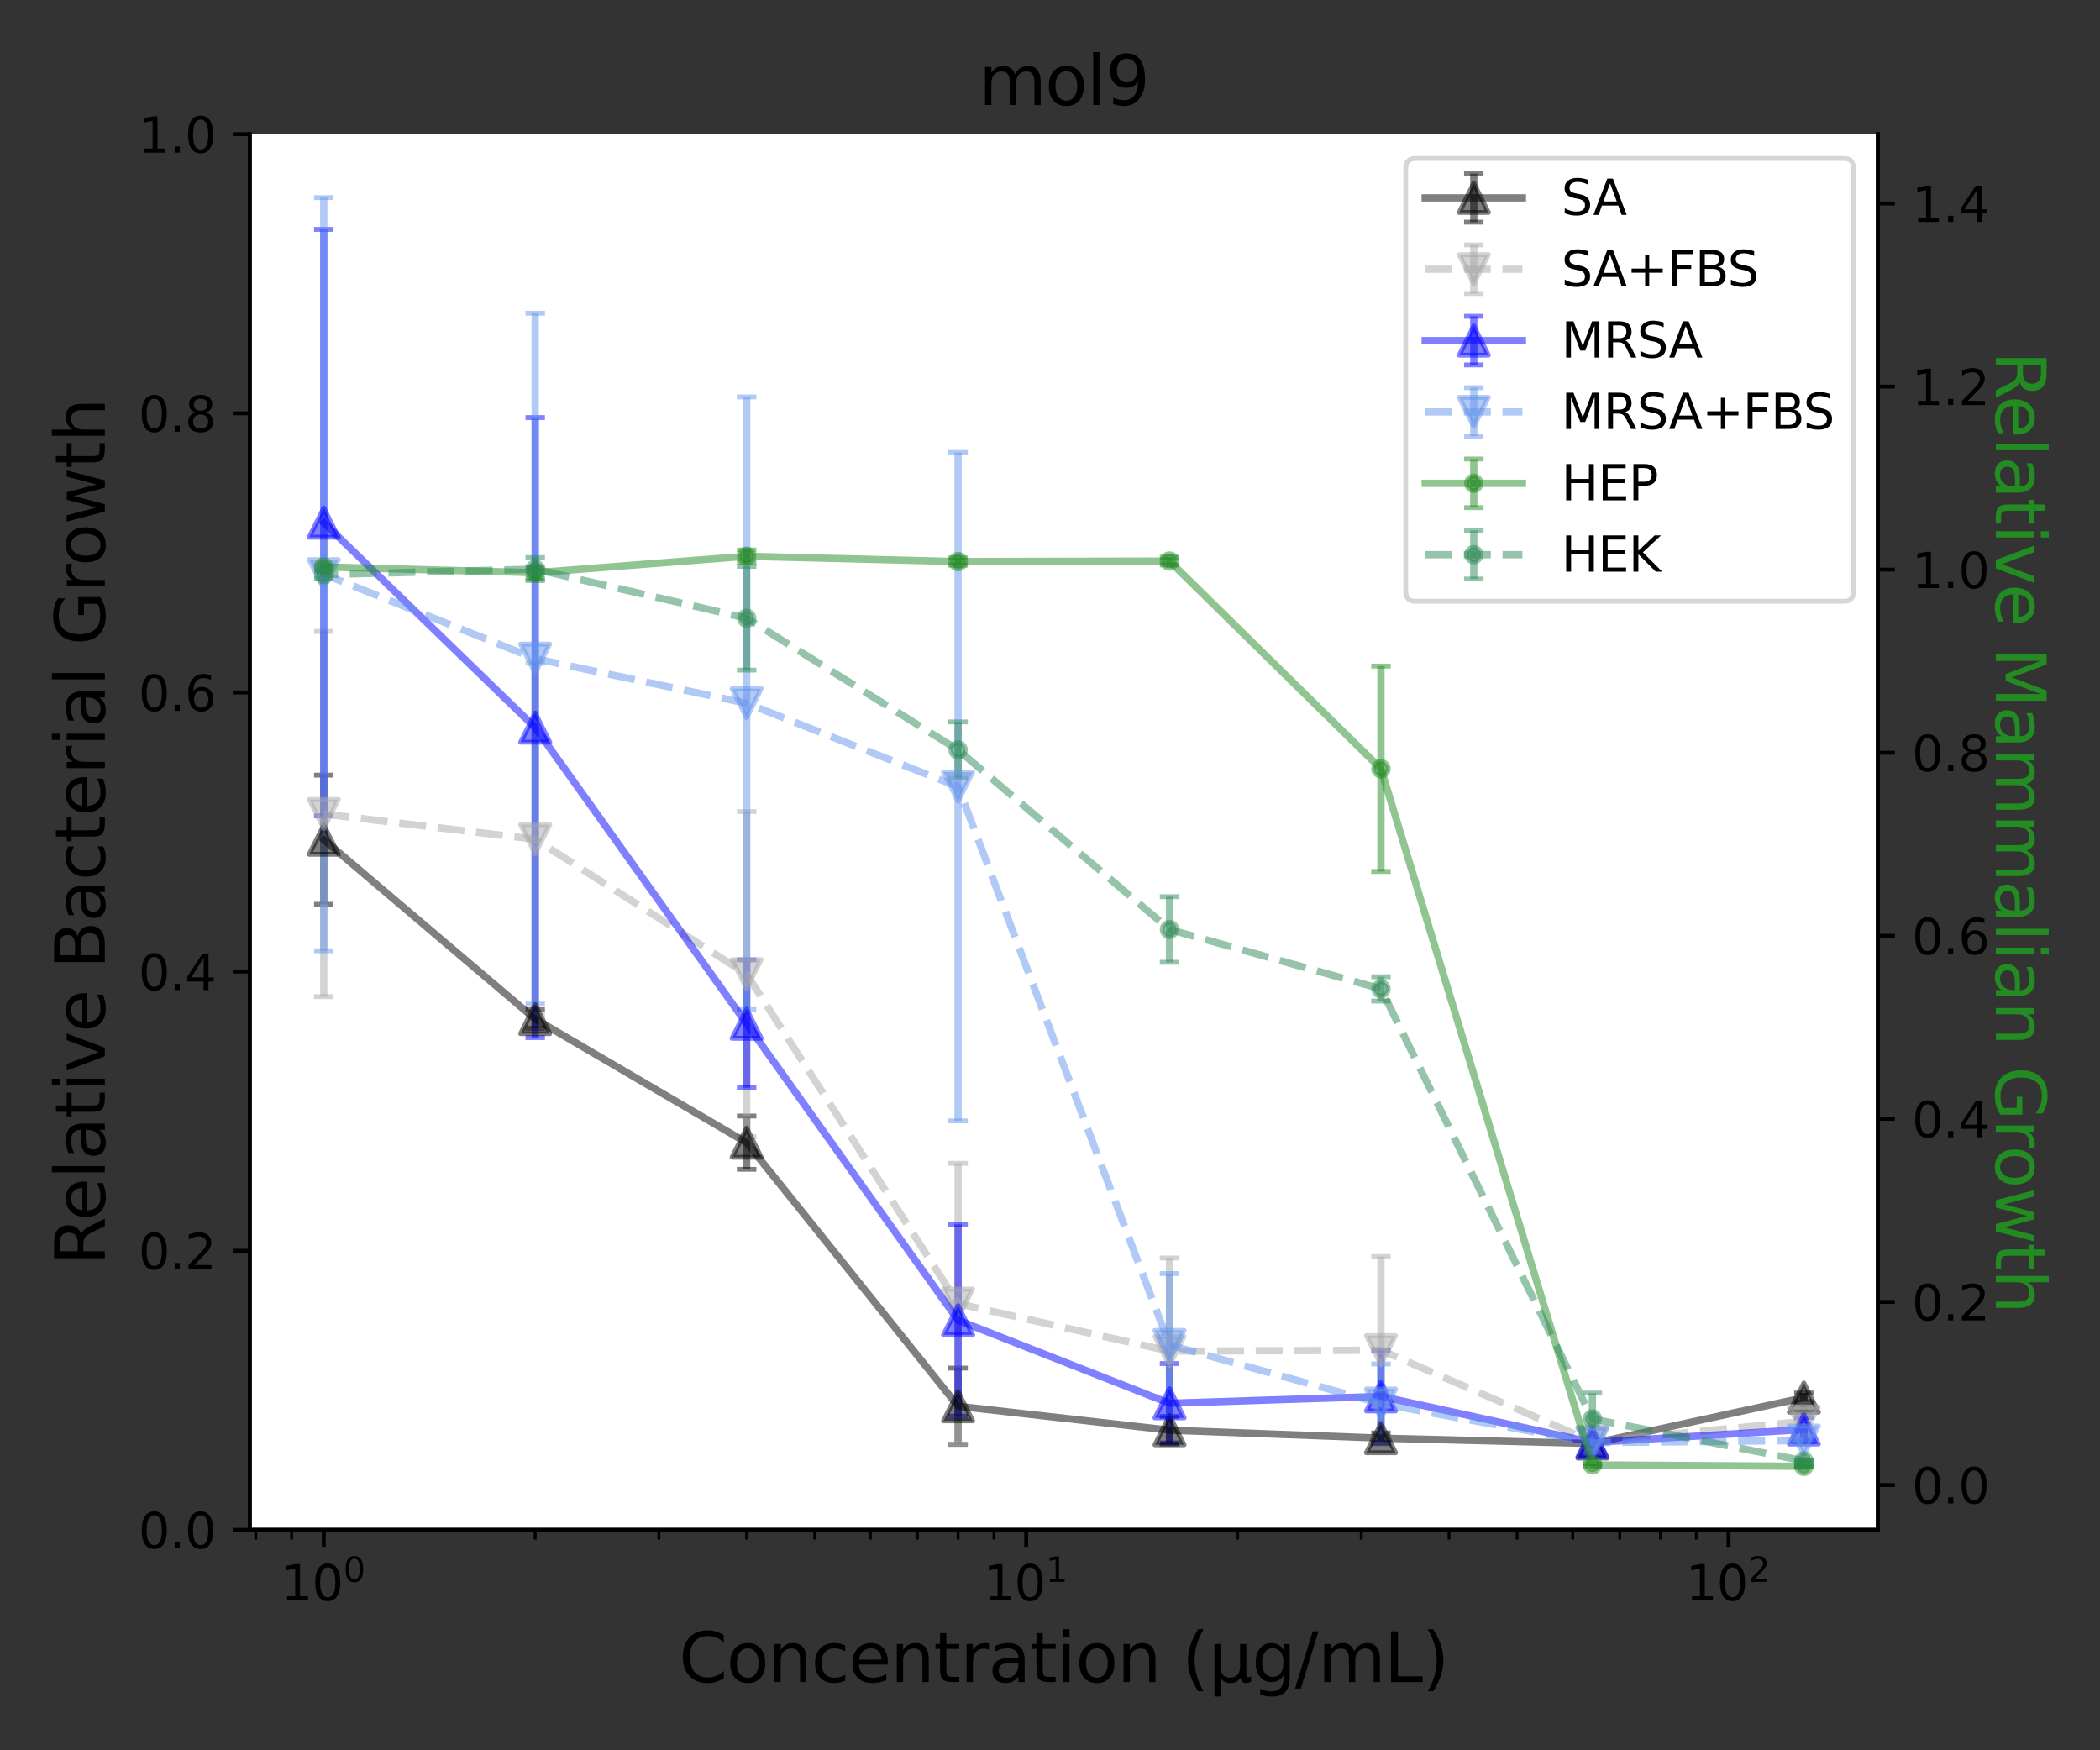 <?xml version="1.0" encoding="utf-8" standalone="no"?>
<!DOCTYPE svg PUBLIC "-//W3C//DTD SVG 1.1//EN"
  "http://www.w3.org/Graphics/SVG/1.1/DTD/svg11.dtd">
<svg xmlns:xlink="http://www.w3.org/1999/xlink" width="432pt" height="360pt" viewBox="0 0 432 360" xmlns="http://www.w3.org/2000/svg" version="1.1">
 <rect x="0" y="0" width="432" height="360" fill="#333333" stroke="none"/>
 <defs>
  <style type="text/css">*{stroke-linejoin: round; stroke-linecap: butt}</style>
 </defs>
 <g id="figure_1">
  <g id="patch_1">
   <path d="M 0 360 
L 432 360 
L 432 0 
L 0 0 
L 0 360 
z
" style="fill: none"/>
  </g>
  <g id="axes_1">
   <g id="patch_2">
    <path d="M 51.38 314.656 
L 386.3 314.656 
L 386.3 27.6 
L 51.38 27.6 
z
" style="fill: #ffffff"/>
   </g>
   <g id="matplotlib.axis_1">
    <g id="xtick_1">
     <g id="line2d_1">
      <defs>
       <path id="m7710752b71" d="M 0 0 
L 0 3.5 
" style="stroke: #000000; stroke-width: 0.8"/>
      </defs>
      <g>
       <use xlink:href="#m7710752b71" x="66.604" y="314.656" style="stroke: #000000; stroke-width: 0.8"/>
      </g>
     </g>
     <g id="text_1">
      <!-- $\mathdefault{10^{0}}$ -->
      <g transform="translate(57.804 329.254)scale(0.1 -0.1)">
       <defs>
        <path id="DejaVuSans-31" d="M 794 531 
L 1825 531 
L 1825 4091 
L 703 3866 
L 703 4441 
L 1819 4666 
L 2450 4666 
L 2450 531 
L 3481 531 
L 3481 0 
L 794 0 
L 794 531 
z
" transform="scale(0.016)"/>
        <path id="DejaVuSans-30" d="M 2034 4250 
Q 1547 4250 1301 3770 
Q 1056 3291 1056 2328 
Q 1056 1369 1301 889 
Q 1547 409 2034 409 
Q 2525 409 2770 889 
Q 3016 1369 3016 2328 
Q 3016 3291 2770 3770 
Q 2525 4250 2034 4250 
z
M 2034 4750 
Q 2819 4750 3233 4129 
Q 3647 3509 3647 2328 
Q 3647 1150 3233 529 
Q 2819 -91 2034 -91 
Q 1250 -91 836 529 
Q 422 1150 422 2328 
Q 422 3509 836 4129 
Q 1250 4750 2034 4750 
z
" transform="scale(0.016)"/>
       </defs>
       <use xlink:href="#DejaVuSans-31" transform="translate(0 0.766)"/>
       <use xlink:href="#DejaVuSans-30" transform="translate(63.623 0.766)"/>
       <use xlink:href="#DejaVuSans-30" transform="translate(128.203 39.047)scale(0.7)"/>
      </g>
     </g>
    </g>
    <g id="xtick_2">
     <g id="line2d_2">
      <g>
       <use xlink:href="#m7710752b71" x="211.095" y="314.656" style="stroke: #000000; stroke-width: 0.8"/>
      </g>
     </g>
     <g id="text_2">
      <!-- $\mathdefault{10^{1}}$ -->
      <g transform="translate(202.295 329.254)scale(0.1 -0.1)">
       <use xlink:href="#DejaVuSans-31" transform="translate(0 0.684)"/>
       <use xlink:href="#DejaVuSans-30" transform="translate(63.623 0.684)"/>
       <use xlink:href="#DejaVuSans-31" transform="translate(128.203 38.966)scale(0.7)"/>
      </g>
     </g>
    </g>
    <g id="xtick_3">
     <g id="line2d_3">
      <g>
       <use xlink:href="#m7710752b71" x="355.585" y="314.656" style="stroke: #000000; stroke-width: 0.8"/>
      </g>
     </g>
     <g id="text_3">
      <!-- $\mathdefault{10^{2}}$ -->
      <g transform="translate(346.785 329.254)scale(0.1 -0.1)">
       <defs>
        <path id="DejaVuSans-32" d="M 1228 531 
L 3431 531 
L 3431 0 
L 469 0 
L 469 531 
Q 828 903 1448 1529 
Q 2069 2156 2228 2338 
Q 2531 2678 2651 2914 
Q 2772 3150 2772 3378 
Q 2772 3750 2511 3984 
Q 2250 4219 1831 4219 
Q 1534 4219 1204 4116 
Q 875 4013 500 3803 
L 500 4441 
Q 881 4594 1212 4672 
Q 1544 4750 1819 4750 
Q 2544 4750 2975 4387 
Q 3406 4025 3406 3419 
Q 3406 3131 3298 2873 
Q 3191 2616 2906 2266 
Q 2828 2175 2409 1742 
Q 1991 1309 1228 531 
z
" transform="scale(0.016)"/>
       </defs>
       <use xlink:href="#DejaVuSans-31" transform="translate(0 0.766)"/>
       <use xlink:href="#DejaVuSans-30" transform="translate(63.623 0.766)"/>
       <use xlink:href="#DejaVuSans-32" transform="translate(128.203 39.047)scale(0.7)"/>
      </g>
     </g>
    </g>
    <g id="xtick_4">
     <g id="line2d_4">
      <defs>
       <path id="m36bd0a512a" d="M 0 0 
L 0 2 
" style="stroke: #000000; stroke-width: 0.6"/>
      </defs>
      <g>
       <use xlink:href="#m36bd0a512a" x="52.601" y="314.656" style="stroke: #000000; stroke-width: 0.6"/>
      </g>
     </g>
    </g>
    <g id="xtick_5">
     <g id="line2d_5">
      <g>
       <use xlink:href="#m36bd0a512a" x="59.992" y="314.656" style="stroke: #000000; stroke-width: 0.6"/>
      </g>
     </g>
    </g>
    <g id="xtick_6">
     <g id="line2d_6">
      <g>
       <use xlink:href="#m36bd0a512a" x="110.1" y="314.656" style="stroke: #000000; stroke-width: 0.6"/>
      </g>
     </g>
    </g>
    <g id="xtick_7">
     <g id="line2d_7">
      <g>
       <use xlink:href="#m36bd0a512a" x="135.543" y="314.656" style="stroke: #000000; stroke-width: 0.6"/>
      </g>
     </g>
    </g>
    <g id="xtick_8">
     <g id="line2d_8">
      <g>
       <use xlink:href="#m36bd0a512a" x="153.596" y="314.656" style="stroke: #000000; stroke-width: 0.6"/>
      </g>
     </g>
    </g>
    <g id="xtick_9">
     <g id="line2d_9">
      <g>
       <use xlink:href="#m36bd0a512a" x="167.598" y="314.656" style="stroke: #000000; stroke-width: 0.6"/>
      </g>
     </g>
    </g>
    <g id="xtick_10">
     <g id="line2d_10">
      <g>
       <use xlink:href="#m36bd0a512a" x="179.039" y="314.656" style="stroke: #000000; stroke-width: 0.6"/>
      </g>
     </g>
    </g>
    <g id="xtick_11">
     <g id="line2d_11">
      <g>
       <use xlink:href="#m36bd0a512a" x="188.713" y="314.656" style="stroke: #000000; stroke-width: 0.6"/>
      </g>
     </g>
    </g>
    <g id="xtick_12">
     <g id="line2d_12">
      <g>
       <use xlink:href="#m36bd0a512a" x="197.092" y="314.656" style="stroke: #000000; stroke-width: 0.6"/>
      </g>
     </g>
    </g>
    <g id="xtick_13">
     <g id="line2d_13">
      <g>
       <use xlink:href="#m36bd0a512a" x="204.483" y="314.656" style="stroke: #000000; stroke-width: 0.6"/>
      </g>
     </g>
    </g>
    <g id="xtick_14">
     <g id="line2d_14">
      <g>
       <use xlink:href="#m36bd0a512a" x="254.591" y="314.656" style="stroke: #000000; stroke-width: 0.6"/>
      </g>
     </g>
    </g>
    <g id="xtick_15">
     <g id="line2d_15">
      <g>
       <use xlink:href="#m36bd0a512a" x="280.034" y="314.656" style="stroke: #000000; stroke-width: 0.6"/>
      </g>
     </g>
    </g>
    <g id="xtick_16">
     <g id="line2d_16">
      <g>
       <use xlink:href="#m36bd0a512a" x="298.087" y="314.656" style="stroke: #000000; stroke-width: 0.6"/>
      </g>
     </g>
    </g>
    <g id="xtick_17">
     <g id="line2d_17">
      <g>
       <use xlink:href="#m36bd0a512a" x="312.089" y="314.656" style="stroke: #000000; stroke-width: 0.6"/>
      </g>
     </g>
    </g>
    <g id="xtick_18">
     <g id="line2d_18">
      <g>
       <use xlink:href="#m36bd0a512a" x="323.53" y="314.656" style="stroke: #000000; stroke-width: 0.6"/>
      </g>
     </g>
    </g>
    <g id="xtick_19">
     <g id="line2d_19">
      <g>
       <use xlink:href="#m36bd0a512a" x="333.204" y="314.656" style="stroke: #000000; stroke-width: 0.6"/>
      </g>
     </g>
    </g>
    <g id="xtick_20">
     <g id="line2d_20">
      <g>
       <use xlink:href="#m36bd0a512a" x="341.583" y="314.656" style="stroke: #000000; stroke-width: 0.6"/>
      </g>
     </g>
    </g>
    <g id="xtick_21">
     <g id="line2d_21">
      <g>
       <use xlink:href="#m36bd0a512a" x="348.974" y="314.656" style="stroke: #000000; stroke-width: 0.6"/>
      </g>
     </g>
    </g>
    <g id="text_4">
     <!-- Concentration (μg/mL) -->
     <g transform="translate(139.659 345.972)scale(0.14 -0.14)">
      <defs>
       <path id="DejaVuSans-43" d="M 4122 4306 
L 4122 3641 
Q 3803 3938 3442 4084 
Q 3081 4231 2675 4231 
Q 1875 4231 1450 3742 
Q 1025 3253 1025 2328 
Q 1025 1406 1450 917 
Q 1875 428 2675 428 
Q 3081 428 3442 575 
Q 3803 722 4122 1019 
L 4122 359 
Q 3791 134 3420 21 
Q 3050 -91 2638 -91 
Q 1578 -91 968 557 
Q 359 1206 359 2328 
Q 359 3453 968 4101 
Q 1578 4750 2638 4750 
Q 3056 4750 3426 4639 
Q 3797 4528 4122 4306 
z
" transform="scale(0.016)"/>
       <path id="DejaVuSans-6f" d="M 1959 3097 
Q 1497 3097 1228 2736 
Q 959 2375 959 1747 
Q 959 1119 1226 758 
Q 1494 397 1959 397 
Q 2419 397 2687 759 
Q 2956 1122 2956 1747 
Q 2956 2369 2687 2733 
Q 2419 3097 1959 3097 
z
M 1959 3584 
Q 2709 3584 3137 3096 
Q 3566 2609 3566 1747 
Q 3566 888 3137 398 
Q 2709 -91 1959 -91 
Q 1206 -91 779 398 
Q 353 888 353 1747 
Q 353 2609 779 3096 
Q 1206 3584 1959 3584 
z
" transform="scale(0.016)"/>
       <path id="DejaVuSans-6e" d="M 3513 2113 
L 3513 0 
L 2938 0 
L 2938 2094 
Q 2938 2591 2744 2837 
Q 2550 3084 2163 3084 
Q 1697 3084 1428 2787 
Q 1159 2491 1159 1978 
L 1159 0 
L 581 0 
L 581 3500 
L 1159 3500 
L 1159 2956 
Q 1366 3272 1645 3428 
Q 1925 3584 2291 3584 
Q 2894 3584 3203 3211 
Q 3513 2838 3513 2113 
z
" transform="scale(0.016)"/>
       <path id="DejaVuSans-63" d="M 3122 3366 
L 3122 2828 
Q 2878 2963 2633 3030 
Q 2388 3097 2138 3097 
Q 1578 3097 1268 2742 
Q 959 2388 959 1747 
Q 959 1106 1268 751 
Q 1578 397 2138 397 
Q 2388 397 2633 464 
Q 2878 531 3122 666 
L 3122 134 
Q 2881 22 2623 -34 
Q 2366 -91 2075 -91 
Q 1284 -91 818 406 
Q 353 903 353 1747 
Q 353 2603 823 3093 
Q 1294 3584 2113 3584 
Q 2378 3584 2631 3529 
Q 2884 3475 3122 3366 
z
" transform="scale(0.016)"/>
       <path id="DejaVuSans-65" d="M 3597 1894 
L 3597 1613 
L 953 1613 
Q 991 1019 1311 708 
Q 1631 397 2203 397 
Q 2534 397 2845 478 
Q 3156 559 3463 722 
L 3463 178 
Q 3153 47 2828 -22 
Q 2503 -91 2169 -91 
Q 1331 -91 842 396 
Q 353 884 353 1716 
Q 353 2575 817 3079 
Q 1281 3584 2069 3584 
Q 2775 3584 3186 3129 
Q 3597 2675 3597 1894 
z
M 3022 2063 
Q 3016 2534 2758 2815 
Q 2500 3097 2075 3097 
Q 1594 3097 1305 2825 
Q 1016 2553 972 2059 
L 3022 2063 
z
" transform="scale(0.016)"/>
       <path id="DejaVuSans-74" d="M 1172 4494 
L 1172 3500 
L 2356 3500 
L 2356 3053 
L 1172 3053 
L 1172 1153 
Q 1172 725 1289 603 
Q 1406 481 1766 481 
L 2356 481 
L 2356 0 
L 1766 0 
Q 1100 0 847 248 
Q 594 497 594 1153 
L 594 3053 
L 172 3053 
L 172 3500 
L 594 3500 
L 594 4494 
L 1172 4494 
z
" transform="scale(0.016)"/>
       <path id="DejaVuSans-72" d="M 2631 2963 
Q 2534 3019 2420 3045 
Q 2306 3072 2169 3072 
Q 1681 3072 1420 2755 
Q 1159 2438 1159 1844 
L 1159 0 
L 581 0 
L 581 3500 
L 1159 3500 
L 1159 2956 
Q 1341 3275 1631 3429 
Q 1922 3584 2338 3584 
Q 2397 3584 2469 3576 
Q 2541 3569 2628 3553 
L 2631 2963 
z
" transform="scale(0.016)"/>
       <path id="DejaVuSans-61" d="M 2194 1759 
Q 1497 1759 1228 1600 
Q 959 1441 959 1056 
Q 959 750 1161 570 
Q 1363 391 1709 391 
Q 2188 391 2477 730 
Q 2766 1069 2766 1631 
L 2766 1759 
L 2194 1759 
z
M 3341 1997 
L 3341 0 
L 2766 0 
L 2766 531 
Q 2569 213 2275 61 
Q 1981 -91 1556 -91 
Q 1019 -91 701 211 
Q 384 513 384 1019 
Q 384 1609 779 1909 
Q 1175 2209 1959 2209 
L 2766 2209 
L 2766 2266 
Q 2766 2663 2505 2880 
Q 2244 3097 1772 3097 
Q 1472 3097 1187 3025 
Q 903 2953 641 2809 
L 641 3341 
Q 956 3463 1253 3523 
Q 1550 3584 1831 3584 
Q 2591 3584 2966 3190 
Q 3341 2797 3341 1997 
z
" transform="scale(0.016)"/>
       <path id="DejaVuSans-69" d="M 603 3500 
L 1178 3500 
L 1178 0 
L 603 0 
L 603 3500 
z
M 603 4863 
L 1178 4863 
L 1178 4134 
L 603 4134 
L 603 4863 
z
" transform="scale(0.016)"/>
       <path id="DejaVuSans-20" transform="scale(0.016)"/>
       <path id="DejaVuSans-28" d="M 1984 4856 
Q 1566 4138 1362 3434 
Q 1159 2731 1159 2009 
Q 1159 1288 1364 580 
Q 1569 -128 1984 -844 
L 1484 -844 
Q 1016 -109 783 600 
Q 550 1309 550 2009 
Q 550 2706 781 3412 
Q 1013 4119 1484 4856 
L 1984 4856 
z
" transform="scale(0.016)"/>
       <path id="DejaVuSans-3bc" d="M 544 -1331 
L 544 3500 
L 1119 3500 
L 1119 1325 
Q 1119 872 1334 640 
Q 1550 409 1972 409 
Q 2434 409 2667 671 
Q 2900 934 2900 1459 
L 2900 3500 
L 3475 3500 
L 3475 806 
Q 3475 619 3529 530 
Q 3584 441 3700 441 
Q 3728 441 3778 458 
Q 3828 475 3916 513 
L 3916 50 
Q 3788 -22 3673 -56 
Q 3559 -91 3450 -91 
Q 3234 -91 3106 31 
Q 2978 153 2931 403 
Q 2775 156 2548 32 
Q 2322 -91 2016 -91 
Q 1697 -91 1473 31 
Q 1250 153 1119 397 
L 1119 -1331 
L 544 -1331 
z
" transform="scale(0.016)"/>
       <path id="DejaVuSans-67" d="M 2906 1791 
Q 2906 2416 2648 2759 
Q 2391 3103 1925 3103 
Q 1463 3103 1205 2759 
Q 947 2416 947 1791 
Q 947 1169 1205 825 
Q 1463 481 1925 481 
Q 2391 481 2648 825 
Q 2906 1169 2906 1791 
z
M 3481 434 
Q 3481 -459 3084 -895 
Q 2688 -1331 1869 -1331 
Q 1566 -1331 1297 -1286 
Q 1028 -1241 775 -1147 
L 775 -588 
Q 1028 -725 1275 -790 
Q 1522 -856 1778 -856 
Q 2344 -856 2625 -561 
Q 2906 -266 2906 331 
L 2906 616 
Q 2728 306 2450 153 
Q 2172 0 1784 0 
Q 1141 0 747 490 
Q 353 981 353 1791 
Q 353 2603 747 3093 
Q 1141 3584 1784 3584 
Q 2172 3584 2450 3431 
Q 2728 3278 2906 2969 
L 2906 3500 
L 3481 3500 
L 3481 434 
z
" transform="scale(0.016)"/>
       <path id="DejaVuSans-2f" d="M 1625 4666 
L 2156 4666 
L 531 -594 
L 0 -594 
L 1625 4666 
z
" transform="scale(0.016)"/>
       <path id="DejaVuSans-6d" d="M 3328 2828 
Q 3544 3216 3844 3400 
Q 4144 3584 4550 3584 
Q 5097 3584 5394 3201 
Q 5691 2819 5691 2113 
L 5691 0 
L 5113 0 
L 5113 2094 
Q 5113 2597 4934 2840 
Q 4756 3084 4391 3084 
Q 3944 3084 3684 2787 
Q 3425 2491 3425 1978 
L 3425 0 
L 2847 0 
L 2847 2094 
Q 2847 2600 2669 2842 
Q 2491 3084 2119 3084 
Q 1678 3084 1418 2786 
Q 1159 2488 1159 1978 
L 1159 0 
L 581 0 
L 581 3500 
L 1159 3500 
L 1159 2956 
Q 1356 3278 1631 3431 
Q 1906 3584 2284 3584 
Q 2666 3584 2933 3390 
Q 3200 3197 3328 2828 
z
" transform="scale(0.016)"/>
       <path id="DejaVuSans-4c" d="M 628 4666 
L 1259 4666 
L 1259 531 
L 3531 531 
L 3531 0 
L 628 0 
L 628 4666 
z
" transform="scale(0.016)"/>
       <path id="DejaVuSans-29" d="M 513 4856 
L 1013 4856 
Q 1481 4119 1714 3412 
Q 1947 2706 1947 2009 
Q 1947 1309 1714 600 
Q 1481 -109 1013 -844 
L 513 -844 
Q 928 -128 1133 580 
Q 1338 1288 1338 2009 
Q 1338 2731 1133 3434 
Q 928 4138 513 4856 
z
" transform="scale(0.016)"/>
      </defs>
      <use xlink:href="#DejaVuSans-43"/>
      <use xlink:href="#DejaVuSans-6f" x="69.824"/>
      <use xlink:href="#DejaVuSans-6e" x="131.006"/>
      <use xlink:href="#DejaVuSans-63" x="194.385"/>
      <use xlink:href="#DejaVuSans-65" x="249.365"/>
      <use xlink:href="#DejaVuSans-6e" x="310.889"/>
      <use xlink:href="#DejaVuSans-74" x="374.268"/>
      <use xlink:href="#DejaVuSans-72" x="413.477"/>
      <use xlink:href="#DejaVuSans-61" x="454.59"/>
      <use xlink:href="#DejaVuSans-74" x="515.869"/>
      <use xlink:href="#DejaVuSans-69" x="555.078"/>
      <use xlink:href="#DejaVuSans-6f" x="582.861"/>
      <use xlink:href="#DejaVuSans-6e" x="644.043"/>
      <use xlink:href="#DejaVuSans-20" x="707.422"/>
      <use xlink:href="#DejaVuSans-28" x="739.209"/>
      <use xlink:href="#DejaVuSans-3bc" x="778.223"/>
      <use xlink:href="#DejaVuSans-67" x="841.846"/>
      <use xlink:href="#DejaVuSans-2f" x="905.322"/>
      <use xlink:href="#DejaVuSans-6d" x="939.014"/>
      <use xlink:href="#DejaVuSans-4c" x="1036.426"/>
      <use xlink:href="#DejaVuSans-29" x="1092.139"/>
     </g>
    </g>
   </g>
   <g id="matplotlib.axis_2">
    <g id="ytick_1">
     <g id="line2d_22">
      <defs>
       <path id="m8047536ccf" d="M 0 0 
L -3.5 0 
" style="stroke: #000000; stroke-width: 0.8"/>
      </defs>
      <g>
       <use xlink:href="#m8047536ccf" x="51.38" y="314.656" style="stroke: #000000; stroke-width: 0.8"/>
      </g>
     </g>
     <g id="text_5">
      <!-- 0.0 -->
      <g transform="translate(28.477 318.455)scale(0.1 -0.1)">
       <defs>
        <path id="DejaVuSans-2e" d="M 684 794 
L 1344 794 
L 1344 0 
L 684 0 
L 684 794 
z
" transform="scale(0.016)"/>
       </defs>
       <use xlink:href="#DejaVuSans-30"/>
       <use xlink:href="#DejaVuSans-2e" x="63.623"/>
       <use xlink:href="#DejaVuSans-30" x="95.41"/>
      </g>
     </g>
    </g>
    <g id="ytick_2">
     <g id="line2d_23">
      <g>
       <use xlink:href="#m8047536ccf" x="51.38" y="257.245" style="stroke: #000000; stroke-width: 0.8"/>
      </g>
     </g>
     <g id="text_6">
      <!-- 0.2 -->
      <g transform="translate(28.477 261.044)scale(0.1 -0.1)">
       <use xlink:href="#DejaVuSans-30"/>
       <use xlink:href="#DejaVuSans-2e" x="63.623"/>
       <use xlink:href="#DejaVuSans-32" x="95.41"/>
      </g>
     </g>
    </g>
    <g id="ytick_3">
     <g id="line2d_24">
      <g>
       <use xlink:href="#m8047536ccf" x="51.38" y="199.834" style="stroke: #000000; stroke-width: 0.8"/>
      </g>
     </g>
     <g id="text_7">
      <!-- 0.4 -->
      <g transform="translate(28.477 203.633)scale(0.1 -0.1)">
       <defs>
        <path id="DejaVuSans-34" d="M 2419 4116 
L 825 1625 
L 2419 1625 
L 2419 4116 
z
M 2253 4666 
L 3047 4666 
L 3047 1625 
L 3713 1625 
L 3713 1100 
L 3047 1100 
L 3047 0 
L 2419 0 
L 2419 1100 
L 313 1100 
L 313 1709 
L 2253 4666 
z
" transform="scale(0.016)"/>
       </defs>
       <use xlink:href="#DejaVuSans-30"/>
       <use xlink:href="#DejaVuSans-2e" x="63.623"/>
       <use xlink:href="#DejaVuSans-34" x="95.41"/>
      </g>
     </g>
    </g>
    <g id="ytick_4">
     <g id="line2d_25">
      <g>
       <use xlink:href="#m8047536ccf" x="51.38" y="142.422" style="stroke: #000000; stroke-width: 0.8"/>
      </g>
     </g>
     <g id="text_8">
      <!-- 0.6 -->
      <g transform="translate(28.477 146.222)scale(0.1 -0.1)">
       <defs>
        <path id="DejaVuSans-36" d="M 2113 2584 
Q 1688 2584 1439 2293 
Q 1191 2003 1191 1497 
Q 1191 994 1439 701 
Q 1688 409 2113 409 
Q 2538 409 2786 701 
Q 3034 994 3034 1497 
Q 3034 2003 2786 2293 
Q 2538 2584 2113 2584 
z
M 3366 4563 
L 3366 3988 
Q 3128 4100 2886 4159 
Q 2644 4219 2406 4219 
Q 1781 4219 1451 3797 
Q 1122 3375 1075 2522 
Q 1259 2794 1537 2939 
Q 1816 3084 2150 3084 
Q 2853 3084 3261 2657 
Q 3669 2231 3669 1497 
Q 3669 778 3244 343 
Q 2819 -91 2113 -91 
Q 1303 -91 875 529 
Q 447 1150 447 2328 
Q 447 3434 972 4092 
Q 1497 4750 2381 4750 
Q 2619 4750 2861 4703 
Q 3103 4656 3366 4563 
z
" transform="scale(0.016)"/>
       </defs>
       <use xlink:href="#DejaVuSans-30"/>
       <use xlink:href="#DejaVuSans-2e" x="63.623"/>
       <use xlink:href="#DejaVuSans-36" x="95.41"/>
      </g>
     </g>
    </g>
    <g id="ytick_5">
     <g id="line2d_26">
      <g>
       <use xlink:href="#m8047536ccf" x="51.38" y="85.011" style="stroke: #000000; stroke-width: 0.8"/>
      </g>
     </g>
     <g id="text_9">
      <!-- 0.8 -->
      <g transform="translate(28.477 88.81)scale(0.1 -0.1)">
       <defs>
        <path id="DejaVuSans-38" d="M 2034 2216 
Q 1584 2216 1326 1975 
Q 1069 1734 1069 1313 
Q 1069 891 1326 650 
Q 1584 409 2034 409 
Q 2484 409 2743 651 
Q 3003 894 3003 1313 
Q 3003 1734 2745 1975 
Q 2488 2216 2034 2216 
z
M 1403 2484 
Q 997 2584 770 2862 
Q 544 3141 544 3541 
Q 544 4100 942 4425 
Q 1341 4750 2034 4750 
Q 2731 4750 3128 4425 
Q 3525 4100 3525 3541 
Q 3525 3141 3298 2862 
Q 3072 2584 2669 2484 
Q 3125 2378 3379 2068 
Q 3634 1759 3634 1313 
Q 3634 634 3220 271 
Q 2806 -91 2034 -91 
Q 1263 -91 848 271 
Q 434 634 434 1313 
Q 434 1759 690 2068 
Q 947 2378 1403 2484 
z
M 1172 3481 
Q 1172 3119 1398 2916 
Q 1625 2713 2034 2713 
Q 2441 2713 2670 2916 
Q 2900 3119 2900 3481 
Q 2900 3844 2670 4047 
Q 2441 4250 2034 4250 
Q 1625 4250 1398 4047 
Q 1172 3844 1172 3481 
z
" transform="scale(0.016)"/>
       </defs>
       <use xlink:href="#DejaVuSans-30"/>
       <use xlink:href="#DejaVuSans-2e" x="63.623"/>
       <use xlink:href="#DejaVuSans-38" x="95.41"/>
      </g>
     </g>
    </g>
    <g id="ytick_6">
     <g id="line2d_27">
      <g>
       <use xlink:href="#m8047536ccf" x="51.38" y="27.6" style="stroke: #000000; stroke-width: 0.8"/>
      </g>
     </g>
     <g id="text_10">
      <!-- 1.0 -->
      <g transform="translate(28.477 31.399)scale(0.1 -0.1)">
       <use xlink:href="#DejaVuSans-31"/>
       <use xlink:href="#DejaVuSans-2e" x="63.623"/>
       <use xlink:href="#DejaVuSans-30" x="95.41"/>
      </g>
     </g>
    </g>
    <g id="text_11">
     <!-- Relative Bacterial Growth -->
     <g transform="translate(21.565 260.189)rotate(-90)scale(0.14 -0.14)">
      <defs>
       <path id="DejaVuSans-52" d="M 2841 2188 
Q 3044 2119 3236 1894 
Q 3428 1669 3622 1275 
L 4263 0 
L 3584 0 
L 2988 1197 
Q 2756 1666 2539 1819 
Q 2322 1972 1947 1972 
L 1259 1972 
L 1259 0 
L 628 0 
L 628 4666 
L 2053 4666 
Q 2853 4666 3247 4331 
Q 3641 3997 3641 3322 
Q 3641 2881 3436 2590 
Q 3231 2300 2841 2188 
z
M 1259 4147 
L 1259 2491 
L 2053 2491 
Q 2509 2491 2742 2702 
Q 2975 2913 2975 3322 
Q 2975 3731 2742 3939 
Q 2509 4147 2053 4147 
L 1259 4147 
z
" transform="scale(0.016)"/>
       <path id="DejaVuSans-6c" d="M 603 4863 
L 1178 4863 
L 1178 0 
L 603 0 
L 603 4863 
z
" transform="scale(0.016)"/>
       <path id="DejaVuSans-76" d="M 191 3500 
L 800 3500 
L 1894 563 
L 2988 3500 
L 3597 3500 
L 2284 0 
L 1503 0 
L 191 3500 
z
" transform="scale(0.016)"/>
       <path id="DejaVuSans-42" d="M 1259 2228 
L 1259 519 
L 2272 519 
Q 2781 519 3026 730 
Q 3272 941 3272 1375 
Q 3272 1813 3026 2020 
Q 2781 2228 2272 2228 
L 1259 2228 
z
M 1259 4147 
L 1259 2741 
L 2194 2741 
Q 2656 2741 2882 2914 
Q 3109 3088 3109 3444 
Q 3109 3797 2882 3972 
Q 2656 4147 2194 4147 
L 1259 4147 
z
M 628 4666 
L 2241 4666 
Q 2963 4666 3353 4366 
Q 3744 4066 3744 3513 
Q 3744 3084 3544 2831 
Q 3344 2578 2956 2516 
Q 3422 2416 3680 2098 
Q 3938 1781 3938 1306 
Q 3938 681 3513 340 
Q 3088 0 2303 0 
L 628 0 
L 628 4666 
z
" transform="scale(0.016)"/>
       <path id="DejaVuSans-47" d="M 3809 666 
L 3809 1919 
L 2778 1919 
L 2778 2438 
L 4434 2438 
L 4434 434 
Q 4069 175 3628 42 
Q 3188 -91 2688 -91 
Q 1594 -91 976 548 
Q 359 1188 359 2328 
Q 359 3472 976 4111 
Q 1594 4750 2688 4750 
Q 3144 4750 3555 4637 
Q 3966 4525 4313 4306 
L 4313 3634 
Q 3963 3931 3569 4081 
Q 3175 4231 2741 4231 
Q 1884 4231 1454 3753 
Q 1025 3275 1025 2328 
Q 1025 1384 1454 906 
Q 1884 428 2741 428 
Q 3075 428 3337 486 
Q 3600 544 3809 666 
z
" transform="scale(0.016)"/>
       <path id="DejaVuSans-77" d="M 269 3500 
L 844 3500 
L 1563 769 
L 2278 3500 
L 2956 3500 
L 3675 769 
L 4391 3500 
L 4966 3500 
L 4050 0 
L 3372 0 
L 2619 2869 
L 1863 0 
L 1184 0 
L 269 3500 
z
" transform="scale(0.016)"/>
       <path id="DejaVuSans-68" d="M 3513 2113 
L 3513 0 
L 2938 0 
L 2938 2094 
Q 2938 2591 2744 2837 
Q 2550 3084 2163 3084 
Q 1697 3084 1428 2787 
Q 1159 2491 1159 1978 
L 1159 0 
L 581 0 
L 581 4863 
L 1159 4863 
L 1159 2956 
Q 1366 3272 1645 3428 
Q 1925 3584 2291 3584 
Q 2894 3584 3203 3211 
Q 3513 2838 3513 2113 
z
" transform="scale(0.016)"/>
      </defs>
      <use xlink:href="#DejaVuSans-52"/>
      <use xlink:href="#DejaVuSans-65" x="64.982"/>
      <use xlink:href="#DejaVuSans-6c" x="126.506"/>
      <use xlink:href="#DejaVuSans-61" x="154.289"/>
      <use xlink:href="#DejaVuSans-74" x="215.568"/>
      <use xlink:href="#DejaVuSans-69" x="254.777"/>
      <use xlink:href="#DejaVuSans-76" x="282.561"/>
      <use xlink:href="#DejaVuSans-65" x="341.74"/>
      <use xlink:href="#DejaVuSans-20" x="403.264"/>
      <use xlink:href="#DejaVuSans-42" x="435.051"/>
      <use xlink:href="#DejaVuSans-61" x="503.654"/>
      <use xlink:href="#DejaVuSans-63" x="564.934"/>
      <use xlink:href="#DejaVuSans-74" x="619.914"/>
      <use xlink:href="#DejaVuSans-65" x="659.123"/>
      <use xlink:href="#DejaVuSans-72" x="720.646"/>
      <use xlink:href="#DejaVuSans-69" x="761.76"/>
      <use xlink:href="#DejaVuSans-61" x="789.543"/>
      <use xlink:href="#DejaVuSans-6c" x="850.822"/>
      <use xlink:href="#DejaVuSans-20" x="878.605"/>
      <use xlink:href="#DejaVuSans-47" x="910.393"/>
      <use xlink:href="#DejaVuSans-72" x="987.883"/>
      <use xlink:href="#DejaVuSans-6f" x="1026.746"/>
      <use xlink:href="#DejaVuSans-77" x="1087.928"/>
      <use xlink:href="#DejaVuSans-74" x="1169.715"/>
      <use xlink:href="#DejaVuSans-68" x="1208.924"/>
     </g>
    </g>
   </g>
   <g id="patch_3">
    <path d="M 51.38 314.656 
L 51.38 27.6 
" style="fill: none; stroke: #000000; stroke-width: 0.8; stroke-linejoin: miter; stroke-linecap: square"/>
   </g>
   <g id="patch_4">
    <path d="M 386.3 314.656 
L 386.3 27.6 
" style="fill: none; stroke: #000000; stroke-width: 0.8; stroke-linejoin: miter; stroke-linecap: square"/>
   </g>
   <g id="patch_5">
    <path d="M 51.38 314.656 
L 386.3 314.656 
" style="fill: none; stroke: #000000; stroke-width: 0.8; stroke-linejoin: miter; stroke-linecap: square"/>
   </g>
  </g>
  <g id="axes_2">
   <g id="matplotlib.axis_3">
    <g id="ytick_7">
     <g id="line2d_28">
      <defs>
       <path id="m99bcbe10f6" d="M 0 0 
L 3.5 0 
" style="stroke: #000000; stroke-width: 0.8"/>
      </defs>
      <g>
       <use xlink:href="#m99bcbe10f6" x="386.3" y="305.44" style="stroke: #000000; stroke-width: 0.8"/>
      </g>
     </g>
     <g id="text_12">
      <!-- 0.0 -->
      <g transform="translate(393.3 309.239)scale(0.1 -0.1)">
       <use xlink:href="#DejaVuSans-30"/>
       <use xlink:href="#DejaVuSans-2e" x="63.623"/>
       <use xlink:href="#DejaVuSans-30" x="95.41"/>
      </g>
     </g>
    </g>
    <g id="ytick_8">
     <g id="line2d_29">
      <g>
       <use xlink:href="#m99bcbe10f6" x="386.3" y="267.785" style="stroke: #000000; stroke-width: 0.8"/>
      </g>
     </g>
     <g id="text_13">
      <!-- 0.2 -->
      <g transform="translate(393.3 271.584)scale(0.1 -0.1)">
       <use xlink:href="#DejaVuSans-30"/>
       <use xlink:href="#DejaVuSans-2e" x="63.623"/>
       <use xlink:href="#DejaVuSans-32" x="95.41"/>
      </g>
     </g>
    </g>
    <g id="ytick_9">
     <g id="line2d_30">
      <g>
       <use xlink:href="#m99bcbe10f6" x="386.3" y="230.129" style="stroke: #000000; stroke-width: 0.8"/>
      </g>
     </g>
     <g id="text_14">
      <!-- 0.4 -->
      <g transform="translate(393.3 233.929)scale(0.1 -0.1)">
       <use xlink:href="#DejaVuSans-30"/>
       <use xlink:href="#DejaVuSans-2e" x="63.623"/>
       <use xlink:href="#DejaVuSans-34" x="95.41"/>
      </g>
     </g>
    </g>
    <g id="ytick_10">
     <g id="line2d_31">
      <g>
       <use xlink:href="#m99bcbe10f6" x="386.3" y="192.474" style="stroke: #000000; stroke-width: 0.8"/>
      </g>
     </g>
     <g id="text_15">
      <!-- 0.6 -->
      <g transform="translate(393.3 196.273)scale(0.1 -0.1)">
       <use xlink:href="#DejaVuSans-30"/>
       <use xlink:href="#DejaVuSans-2e" x="63.623"/>
       <use xlink:href="#DejaVuSans-36" x="95.41"/>
      </g>
     </g>
    </g>
    <g id="ytick_11">
     <g id="line2d_32">
      <g>
       <use xlink:href="#m99bcbe10f6" x="386.3" y="154.819" style="stroke: #000000; stroke-width: 0.8"/>
      </g>
     </g>
     <g id="text_16">
      <!-- 0.8 -->
      <g transform="translate(393.3 158.618)scale(0.1 -0.1)">
       <use xlink:href="#DejaVuSans-30"/>
       <use xlink:href="#DejaVuSans-2e" x="63.623"/>
       <use xlink:href="#DejaVuSans-38" x="95.41"/>
      </g>
     </g>
    </g>
    <g id="ytick_12">
     <g id="line2d_33">
      <g>
       <use xlink:href="#m99bcbe10f6" x="386.3" y="117.163" style="stroke: #000000; stroke-width: 0.8"/>
      </g>
     </g>
     <g id="text_17">
      <!-- 1.0 -->
      <g transform="translate(393.3 120.963)scale(0.1 -0.1)">
       <use xlink:href="#DejaVuSans-31"/>
       <use xlink:href="#DejaVuSans-2e" x="63.623"/>
       <use xlink:href="#DejaVuSans-30" x="95.41"/>
      </g>
     </g>
    </g>
    <g id="ytick_13">
     <g id="line2d_34">
      <g>
       <use xlink:href="#m99bcbe10f6" x="386.3" y="79.508" style="stroke: #000000; stroke-width: 0.8"/>
      </g>
     </g>
     <g id="text_18">
      <!-- 1.2 -->
      <g transform="translate(393.3 83.307)scale(0.1 -0.1)">
       <use xlink:href="#DejaVuSans-31"/>
       <use xlink:href="#DejaVuSans-2e" x="63.623"/>
       <use xlink:href="#DejaVuSans-32" x="95.41"/>
      </g>
     </g>
    </g>
    <g id="ytick_14">
     <g id="line2d_35">
      <g>
       <use xlink:href="#m99bcbe10f6" x="386.3" y="41.853" style="stroke: #000000; stroke-width: 0.8"/>
      </g>
     </g>
     <g id="text_19">
      <!-- 1.4 -->
      <g transform="translate(393.3 45.652)scale(0.1 -0.1)">
       <use xlink:href="#DejaVuSans-31"/>
       <use xlink:href="#DejaVuSans-2e" x="63.623"/>
       <use xlink:href="#DejaVuSans-34" x="95.41"/>
      </g>
     </g>
    </g>
    <g id="text_20">
     <!-- Relative Mammalian Growth -->
     <g style="fill: #228b22" transform="translate(410.565 72.245)rotate(-270)scale(0.14 -0.14)">
      <defs>
       <path id="DejaVuSans-4d" d="M 628 4666 
L 1569 4666 
L 2759 1491 
L 3956 4666 
L 4897 4666 
L 4897 0 
L 4281 0 
L 4281 4097 
L 3078 897 
L 2444 897 
L 1241 4097 
L 1241 0 
L 628 0 
L 628 4666 
z
" transform="scale(0.016)"/>
      </defs>
      <use xlink:href="#DejaVuSans-52"/>
      <use xlink:href="#DejaVuSans-65" x="64.982"/>
      <use xlink:href="#DejaVuSans-6c" x="126.506"/>
      <use xlink:href="#DejaVuSans-61" x="154.289"/>
      <use xlink:href="#DejaVuSans-74" x="215.568"/>
      <use xlink:href="#DejaVuSans-69" x="254.777"/>
      <use xlink:href="#DejaVuSans-76" x="282.561"/>
      <use xlink:href="#DejaVuSans-65" x="341.74"/>
      <use xlink:href="#DejaVuSans-20" x="403.264"/>
      <use xlink:href="#DejaVuSans-4d" x="435.051"/>
      <use xlink:href="#DejaVuSans-61" x="521.33"/>
      <use xlink:href="#DejaVuSans-6d" x="582.609"/>
      <use xlink:href="#DejaVuSans-6d" x="680.021"/>
      <use xlink:href="#DejaVuSans-61" x="777.434"/>
      <use xlink:href="#DejaVuSans-6c" x="838.713"/>
      <use xlink:href="#DejaVuSans-69" x="866.496"/>
      <use xlink:href="#DejaVuSans-61" x="894.279"/>
      <use xlink:href="#DejaVuSans-6e" x="955.559"/>
      <use xlink:href="#DejaVuSans-20" x="1018.938"/>
      <use xlink:href="#DejaVuSans-47" x="1050.725"/>
      <use xlink:href="#DejaVuSans-72" x="1128.215"/>
      <use xlink:href="#DejaVuSans-6f" x="1167.078"/>
      <use xlink:href="#DejaVuSans-77" x="1228.26"/>
      <use xlink:href="#DejaVuSans-74" x="1310.047"/>
      <use xlink:href="#DejaVuSans-68" x="1349.256"/>
     </g>
    </g>
   </g>
   <g id="LineCollection_1">
    <path d="M 371.076 288.42 
L 371.076 286.518 
" clip-path="url(#p06e0b2ab56)" style="fill: none; stroke: #000000; stroke-opacity: 0.5; stroke-width: 1.5"/>
    <path d="M 327.58 296.93 
L 327.58 296.892 
" clip-path="url(#p06e0b2ab56)" style="fill: none; stroke: #000000; stroke-opacity: 0.5; stroke-width: 1.5"/>
    <path d="M 284.084 296.873 
L 284.084 294.727 
" clip-path="url(#p06e0b2ab56)" style="fill: none; stroke: #000000; stroke-opacity: 0.5; stroke-width: 1.5"/>
    <path d="M 240.588 296.986 
L 240.588 291.338 
" clip-path="url(#p06e0b2ab56)" style="fill: none; stroke: #000000; stroke-opacity: 0.5; stroke-width: 1.5"/>
    <path d="M 197.092 297.08 
L 197.092 281.397 
" clip-path="url(#p06e0b2ab56)" style="fill: none; stroke: #000000; stroke-opacity: 0.5; stroke-width: 1.5"/>
    <path d="M 153.596 240.503 
L 153.596 229.546 
" clip-path="url(#p06e0b2ab56)" style="fill: none; stroke: #000000; stroke-opacity: 0.5; stroke-width: 1.5"/>
    <path d="M 110.1 211.528 
L 110.1 207.668 
" clip-path="url(#p06e0b2ab56)" style="fill: none; stroke: #000000; stroke-opacity: 0.5; stroke-width: 1.5"/>
    <path d="M 66.604 185.997 
L 66.604 159.432 
" clip-path="url(#p06e0b2ab56)" style="fill: none; stroke: #000000; stroke-opacity: 0.5; stroke-width: 1.5"/>
   </g>
   <g id="line2d_36">
    <defs>
     <path id="meaf465db30" d="M 2 0 
L -2 -0 
" style="stroke: #000000; stroke-opacity: 0.5"/>
    </defs>
    <g clip-path="url(#p06e0b2ab56)">
     <use xlink:href="#meaf465db30" x="371.076" y="288.42" style="fill-opacity: 0.5; stroke: #000000; stroke-opacity: 0.5"/>
     <use xlink:href="#meaf465db30" x="327.58" y="296.93" style="fill-opacity: 0.5; stroke: #000000; stroke-opacity: 0.5"/>
     <use xlink:href="#meaf465db30" x="284.084" y="296.873" style="fill-opacity: 0.5; stroke: #000000; stroke-opacity: 0.5"/>
     <use xlink:href="#meaf465db30" x="240.588" y="296.986" style="fill-opacity: 0.5; stroke: #000000; stroke-opacity: 0.5"/>
     <use xlink:href="#meaf465db30" x="197.092" y="297.08" style="fill-opacity: 0.5; stroke: #000000; stroke-opacity: 0.5"/>
     <use xlink:href="#meaf465db30" x="153.596" y="240.503" style="fill-opacity: 0.5; stroke: #000000; stroke-opacity: 0.5"/>
     <use xlink:href="#meaf465db30" x="110.1" y="211.528" style="fill-opacity: 0.5; stroke: #000000; stroke-opacity: 0.5"/>
     <use xlink:href="#meaf465db30" x="66.604" y="185.997" style="fill-opacity: 0.5; stroke: #000000; stroke-opacity: 0.5"/>
    </g>
   </g>
   <g id="line2d_37">
    <g clip-path="url(#p06e0b2ab56)">
     <use xlink:href="#meaf465db30" x="371.076" y="286.518" style="fill-opacity: 0.5; stroke: #000000; stroke-opacity: 0.5"/>
     <use xlink:href="#meaf465db30" x="327.58" y="296.892" style="fill-opacity: 0.5; stroke: #000000; stroke-opacity: 0.5"/>
     <use xlink:href="#meaf465db30" x="284.084" y="294.727" style="fill-opacity: 0.5; stroke: #000000; stroke-opacity: 0.5"/>
     <use xlink:href="#meaf465db30" x="240.588" y="291.338" style="fill-opacity: 0.5; stroke: #000000; stroke-opacity: 0.5"/>
     <use xlink:href="#meaf465db30" x="197.092" y="281.397" style="fill-opacity: 0.5; stroke: #000000; stroke-opacity: 0.5"/>
     <use xlink:href="#meaf465db30" x="153.596" y="229.546" style="fill-opacity: 0.5; stroke: #000000; stroke-opacity: 0.5"/>
     <use xlink:href="#meaf465db30" x="110.1" y="207.668" style="fill-opacity: 0.5; stroke: #000000; stroke-opacity: 0.5"/>
     <use xlink:href="#meaf465db30" x="66.604" y="159.432" style="fill-opacity: 0.5; stroke: #000000; stroke-opacity: 0.5"/>
    </g>
   </g>
   <g id="LineCollection_2">
    <path d="M 371.076 296.459 
L 371.076 288.25 
" clip-path="url(#p06e0b2ab56)" style="fill: none; stroke: #a9a9a9; stroke-opacity: 0.5; stroke-width: 1.5"/>
    <path d="M 327.58 297.024 
L 327.58 296.007 
" clip-path="url(#p06e0b2ab56)" style="fill: none; stroke: #a9a9a9; stroke-opacity: 0.5; stroke-width: 1.5"/>
    <path d="M 284.084 296.986 
L 284.084 258.446 
" clip-path="url(#p06e0b2ab56)" style="fill: none; stroke: #a9a9a9; stroke-opacity: 0.5; stroke-width: 1.5"/>
    <path d="M 240.588 297.08 
L 240.588 258.747 
" clip-path="url(#p06e0b2ab56)" style="fill: none; stroke: #a9a9a9; stroke-opacity: 0.5; stroke-width: 1.5"/>
    <path d="M 197.092 297.005 
L 197.092 239.28 
" clip-path="url(#p06e0b2ab56)" style="fill: none; stroke: #a9a9a9; stroke-opacity: 0.5; stroke-width: 1.5"/>
    <path d="M 153.596 233.82 
L 153.596 166.925 
" clip-path="url(#p06e0b2ab56)" style="fill: none; stroke: #a9a9a9; stroke-opacity: 0.5; stroke-width: 1.5"/>
    <path d="M 110.1 208.816 
L 110.1 136.424 
" clip-path="url(#p06e0b2ab56)" style="fill: none; stroke: #a9a9a9; stroke-opacity: 0.5; stroke-width: 1.5"/>
    <path d="M 66.604 204.994 
L 66.604 129.872 
" clip-path="url(#p06e0b2ab56)" style="fill: none; stroke: #a9a9a9; stroke-opacity: 0.5; stroke-width: 1.5"/>
   </g>
   <g id="line2d_38">
    <defs>
     <path id="m6e28f76c4e" d="M 2 0 
L -2 -0 
" style="stroke: #a9a9a9; stroke-opacity: 0.5"/>
    </defs>
    <g clip-path="url(#p06e0b2ab56)">
     <use xlink:href="#m6e28f76c4e" x="371.076" y="296.459" style="fill: #a9a9a9; fill-opacity: 0.5; stroke: #a9a9a9; stroke-opacity: 0.5"/>
     <use xlink:href="#m6e28f76c4e" x="327.58" y="297.024" style="fill: #a9a9a9; fill-opacity: 0.5; stroke: #a9a9a9; stroke-opacity: 0.5"/>
     <use xlink:href="#m6e28f76c4e" x="284.084" y="296.986" style="fill: #a9a9a9; fill-opacity: 0.5; stroke: #a9a9a9; stroke-opacity: 0.5"/>
     <use xlink:href="#m6e28f76c4e" x="240.588" y="297.08" style="fill: #a9a9a9; fill-opacity: 0.5; stroke: #a9a9a9; stroke-opacity: 0.5"/>
     <use xlink:href="#m6e28f76c4e" x="197.092" y="297.005" style="fill: #a9a9a9; fill-opacity: 0.5; stroke: #a9a9a9; stroke-opacity: 0.5"/>
     <use xlink:href="#m6e28f76c4e" x="153.596" y="233.82" style="fill: #a9a9a9; fill-opacity: 0.5; stroke: #a9a9a9; stroke-opacity: 0.5"/>
     <use xlink:href="#m6e28f76c4e" x="110.1" y="208.816" style="fill: #a9a9a9; fill-opacity: 0.5; stroke: #a9a9a9; stroke-opacity: 0.5"/>
     <use xlink:href="#m6e28f76c4e" x="66.604" y="204.994" style="fill: #a9a9a9; fill-opacity: 0.5; stroke: #a9a9a9; stroke-opacity: 0.5"/>
    </g>
   </g>
   <g id="line2d_39">
    <g clip-path="url(#p06e0b2ab56)">
     <use xlink:href="#m6e28f76c4e" x="371.076" y="288.25" style="fill: #a9a9a9; fill-opacity: 0.5; stroke: #a9a9a9; stroke-opacity: 0.5"/>
     <use xlink:href="#m6e28f76c4e" x="327.58" y="296.007" style="fill: #a9a9a9; fill-opacity: 0.5; stroke: #a9a9a9; stroke-opacity: 0.5"/>
     <use xlink:href="#m6e28f76c4e" x="284.084" y="258.446" style="fill: #a9a9a9; fill-opacity: 0.5; stroke: #a9a9a9; stroke-opacity: 0.5"/>
     <use xlink:href="#m6e28f76c4e" x="240.588" y="258.747" style="fill: #a9a9a9; fill-opacity: 0.5; stroke: #a9a9a9; stroke-opacity: 0.5"/>
     <use xlink:href="#m6e28f76c4e" x="197.092" y="239.28" style="fill: #a9a9a9; fill-opacity: 0.5; stroke: #a9a9a9; stroke-opacity: 0.5"/>
     <use xlink:href="#m6e28f76c4e" x="153.596" y="166.925" style="fill: #a9a9a9; fill-opacity: 0.5; stroke: #a9a9a9; stroke-opacity: 0.5"/>
     <use xlink:href="#m6e28f76c4e" x="110.1" y="136.424" style="fill: #a9a9a9; fill-opacity: 0.5; stroke: #a9a9a9; stroke-opacity: 0.5"/>
     <use xlink:href="#m6e28f76c4e" x="66.604" y="129.872" style="fill: #a9a9a9; fill-opacity: 0.5; stroke: #a9a9a9; stroke-opacity: 0.5"/>
    </g>
   </g>
   <g id="LineCollection_3">
    <path d="M 371.076 296.497 
L 371.076 291.545 
" clip-path="url(#p06e0b2ab56)" style="fill: none; stroke: #0000ff; stroke-opacity: 0.5; stroke-width: 1.5"/>
    <path d="M 327.58 296.741 
L 327.58 296.647 
" clip-path="url(#p06e0b2ab56)" style="fill: none; stroke: #0000ff; stroke-opacity: 0.5; stroke-width: 1.5"/>
    <path d="M 284.084 296.704 
L 284.084 277.707 
" clip-path="url(#p06e0b2ab56)" style="fill: none; stroke: #0000ff; stroke-opacity: 0.5; stroke-width: 1.5"/>
    <path d="M 240.588 296.798 
L 240.588 280.456 
" clip-path="url(#p06e0b2ab56)" style="fill: none; stroke: #0000ff; stroke-opacity: 0.5; stroke-width: 1.5"/>
    <path d="M 197.092 291.281 
L 197.092 251.838 
" clip-path="url(#p06e0b2ab56)" style="fill: none; stroke: #0000ff; stroke-opacity: 0.5; stroke-width: 1.5"/>
    <path d="M 153.596 223.709 
L 153.596 197.426 
" clip-path="url(#p06e0b2ab56)" style="fill: none; stroke: #0000ff; stroke-opacity: 0.5; stroke-width: 1.5"/>
    <path d="M 110.1 213.41 
L 110.1 85.891 
" clip-path="url(#p06e0b2ab56)" style="fill: none; stroke: #0000ff; stroke-opacity: 0.5; stroke-width: 1.5"/>
    <path d="M 66.604 167.81 
L 66.604 47.181 
" clip-path="url(#p06e0b2ab56)" style="fill: none; stroke: #0000ff; stroke-opacity: 0.5; stroke-width: 1.5"/>
   </g>
   <g id="line2d_40">
    <defs>
     <path id="me08b545909" d="M 2 0 
L -2 -0 
" style="stroke: #0000ff; stroke-opacity: 0.5"/>
    </defs>
    <g clip-path="url(#p06e0b2ab56)">
     <use xlink:href="#me08b545909" x="371.076" y="296.497" style="fill: #0000ff; fill-opacity: 0.5; stroke: #0000ff; stroke-opacity: 0.5"/>
     <use xlink:href="#me08b545909" x="327.58" y="296.741" style="fill: #0000ff; fill-opacity: 0.5; stroke: #0000ff; stroke-opacity: 0.5"/>
     <use xlink:href="#me08b545909" x="284.084" y="296.704" style="fill: #0000ff; fill-opacity: 0.5; stroke: #0000ff; stroke-opacity: 0.5"/>
     <use xlink:href="#me08b545909" x="240.588" y="296.798" style="fill: #0000ff; fill-opacity: 0.5; stroke: #0000ff; stroke-opacity: 0.5"/>
     <use xlink:href="#me08b545909" x="197.092" y="291.281" style="fill: #0000ff; fill-opacity: 0.5; stroke: #0000ff; stroke-opacity: 0.5"/>
     <use xlink:href="#me08b545909" x="153.596" y="223.709" style="fill: #0000ff; fill-opacity: 0.5; stroke: #0000ff; stroke-opacity: 0.5"/>
     <use xlink:href="#me08b545909" x="110.1" y="213.41" style="fill: #0000ff; fill-opacity: 0.5; stroke: #0000ff; stroke-opacity: 0.5"/>
     <use xlink:href="#me08b545909" x="66.604" y="167.81" style="fill: #0000ff; fill-opacity: 0.5; stroke: #0000ff; stroke-opacity: 0.5"/>
    </g>
   </g>
   <g id="line2d_41">
    <g clip-path="url(#p06e0b2ab56)">
     <use xlink:href="#me08b545909" x="371.076" y="291.545" style="fill: #0000ff; fill-opacity: 0.5; stroke: #0000ff; stroke-opacity: 0.5"/>
     <use xlink:href="#me08b545909" x="327.58" y="296.647" style="fill: #0000ff; fill-opacity: 0.5; stroke: #0000ff; stroke-opacity: 0.5"/>
     <use xlink:href="#me08b545909" x="284.084" y="277.707" style="fill: #0000ff; fill-opacity: 0.5; stroke: #0000ff; stroke-opacity: 0.5"/>
     <use xlink:href="#me08b545909" x="240.588" y="280.456" style="fill: #0000ff; fill-opacity: 0.5; stroke: #0000ff; stroke-opacity: 0.5"/>
     <use xlink:href="#me08b545909" x="197.092" y="251.838" style="fill: #0000ff; fill-opacity: 0.5; stroke: #0000ff; stroke-opacity: 0.5"/>
     <use xlink:href="#me08b545909" x="153.596" y="197.426" style="fill: #0000ff; fill-opacity: 0.5; stroke: #0000ff; stroke-opacity: 0.5"/>
     <use xlink:href="#me08b545909" x="110.1" y="85.891" style="fill: #0000ff; fill-opacity: 0.5; stroke: #0000ff; stroke-opacity: 0.5"/>
     <use xlink:href="#me08b545909" x="66.604" y="47.181" style="fill: #0000ff; fill-opacity: 0.5; stroke: #0000ff; stroke-opacity: 0.5"/>
    </g>
   </g>
   <g id="LineCollection_4">
    <path d="M 371.076 296.628 
L 371.076 295.97 
" clip-path="url(#p06e0b2ab56)" style="fill: none; stroke: #6495ed; stroke-opacity: 0.5; stroke-width: 1.5"/>
    <path d="M 327.58 296.836 
L 327.58 296.628 
" clip-path="url(#p06e0b2ab56)" style="fill: none; stroke: #6495ed; stroke-opacity: 0.5; stroke-width: 1.5"/>
    <path d="M 284.084 296.836 
L 284.084 280.55 
" clip-path="url(#p06e0b2ab56)" style="fill: none; stroke: #6495ed; stroke-opacity: 0.5; stroke-width: 1.5"/>
    <path d="M 240.588 291.319 
L 240.588 261.948 
" clip-path="url(#p06e0b2ab56)" style="fill: none; stroke: #6495ed; stroke-opacity: 0.5; stroke-width: 1.5"/>
    <path d="M 197.092 230.543 
L 197.092 93.064 
" clip-path="url(#p06e0b2ab56)" style="fill: none; stroke: #6495ed; stroke-opacity: 0.5; stroke-width: 1.5"/>
    <path d="M 153.596 207.668 
L 153.596 81.636 
" clip-path="url(#p06e0b2ab56)" style="fill: none; stroke: #6495ed; stroke-opacity: 0.5; stroke-width: 1.5"/>
    <path d="M 110.1 206.519 
L 110.1 64.427 
" clip-path="url(#p06e0b2ab56)" style="fill: none; stroke: #6495ed; stroke-opacity: 0.5; stroke-width: 1.5"/>
    <path d="M 66.604 195.562 
L 66.604 40.648 
" clip-path="url(#p06e0b2ab56)" style="fill: none; stroke: #6495ed; stroke-opacity: 0.5; stroke-width: 1.5"/>
   </g>
   <g id="line2d_42">
    <defs>
     <path id="mde4aa51876" d="M 2 0 
L -2 -0 
" style="stroke: #6495ed; stroke-opacity: 0.5"/>
    </defs>
    <g clip-path="url(#p06e0b2ab56)">
     <use xlink:href="#mde4aa51876" x="371.076" y="296.628" style="fill: #6495ed; fill-opacity: 0.5; stroke: #6495ed; stroke-opacity: 0.5"/>
     <use xlink:href="#mde4aa51876" x="327.58" y="296.836" style="fill: #6495ed; fill-opacity: 0.5; stroke: #6495ed; stroke-opacity: 0.5"/>
     <use xlink:href="#mde4aa51876" x="284.084" y="296.836" style="fill: #6495ed; fill-opacity: 0.5; stroke: #6495ed; stroke-opacity: 0.5"/>
     <use xlink:href="#mde4aa51876" x="240.588" y="291.319" style="fill: #6495ed; fill-opacity: 0.5; stroke: #6495ed; stroke-opacity: 0.5"/>
     <use xlink:href="#mde4aa51876" x="197.092" y="230.543" style="fill: #6495ed; fill-opacity: 0.5; stroke: #6495ed; stroke-opacity: 0.5"/>
     <use xlink:href="#mde4aa51876" x="153.596" y="207.668" style="fill: #6495ed; fill-opacity: 0.5; stroke: #6495ed; stroke-opacity: 0.5"/>
     <use xlink:href="#mde4aa51876" x="110.1" y="206.519" style="fill: #6495ed; fill-opacity: 0.5; stroke: #6495ed; stroke-opacity: 0.5"/>
     <use xlink:href="#mde4aa51876" x="66.604" y="195.562" style="fill: #6495ed; fill-opacity: 0.5; stroke: #6495ed; stroke-opacity: 0.5"/>
    </g>
   </g>
   <g id="line2d_43">
    <g clip-path="url(#p06e0b2ab56)">
     <use xlink:href="#mde4aa51876" x="371.076" y="295.97" style="fill: #6495ed; fill-opacity: 0.5; stroke: #6495ed; stroke-opacity: 0.5"/>
     <use xlink:href="#mde4aa51876" x="327.58" y="296.628" style="fill: #6495ed; fill-opacity: 0.5; stroke: #6495ed; stroke-opacity: 0.5"/>
     <use xlink:href="#mde4aa51876" x="284.084" y="280.55" style="fill: #6495ed; fill-opacity: 0.5; stroke: #6495ed; stroke-opacity: 0.5"/>
     <use xlink:href="#mde4aa51876" x="240.588" y="261.948" style="fill: #6495ed; fill-opacity: 0.5; stroke: #6495ed; stroke-opacity: 0.5"/>
     <use xlink:href="#mde4aa51876" x="197.092" y="93.064" style="fill: #6495ed; fill-opacity: 0.5; stroke: #6495ed; stroke-opacity: 0.5"/>
     <use xlink:href="#mde4aa51876" x="153.596" y="81.636" style="fill: #6495ed; fill-opacity: 0.5; stroke: #6495ed; stroke-opacity: 0.5"/>
     <use xlink:href="#mde4aa51876" x="110.1" y="64.427" style="fill: #6495ed; fill-opacity: 0.5; stroke: #6495ed; stroke-opacity: 0.5"/>
     <use xlink:href="#mde4aa51876" x="66.604" y="40.648" style="fill: #6495ed; fill-opacity: 0.5; stroke: #6495ed; stroke-opacity: 0.5"/>
    </g>
   </g>
   <g id="LineCollection_5">
    <path d="M 371.076 301.608 
L 371.076 301.574 
" clip-path="url(#p06e0b2ab56)" style="fill: none; stroke: #228b22; stroke-opacity: 0.5; stroke-width: 1.5"/>
    <path d="M 327.58 301.56 
L 327.58 301.041 
" clip-path="url(#p06e0b2ab56)" style="fill: none; stroke: #228b22; stroke-opacity: 0.5; stroke-width: 1.5"/>
    <path d="M 284.084 179.244 
L 284.084 137.012 
" clip-path="url(#p06e0b2ab56)" style="fill: none; stroke: #228b22; stroke-opacity: 0.5; stroke-width: 1.5"/>
    <path d="M 240.588 116.204 
L 240.588 114.589 
" clip-path="url(#p06e0b2ab56)" style="fill: none; stroke: #228b22; stroke-opacity: 0.5; stroke-width: 1.5"/>
    <path d="M 197.092 116.263 
L 197.092 114.749 
" clip-path="url(#p06e0b2ab56)" style="fill: none; stroke: #228b22; stroke-opacity: 0.5; stroke-width: 1.5"/>
    <path d="M 153.596 115.691 
L 153.596 113.136 
" clip-path="url(#p06e0b2ab56)" style="fill: none; stroke: #228b22; stroke-opacity: 0.5; stroke-width: 1.5"/>
    <path d="M 110.1 119.039 
L 110.1 116.571 
" clip-path="url(#p06e0b2ab56)" style="fill: none; stroke: #228b22; stroke-opacity: 0.5; stroke-width: 1.5"/>
    <path d="M 66.604 117.08 
L 66.604 116.135 
" clip-path="url(#p06e0b2ab56)" style="fill: none; stroke: #228b22; stroke-opacity: 0.5; stroke-width: 1.5"/>
   </g>
   <g id="line2d_44">
    <defs>
     <path id="mcbe212bf55" d="M 2 0 
L -2 -0 
" style="stroke: #228b22; stroke-opacity: 0.5"/>
    </defs>
    <g clip-path="url(#p06e0b2ab56)">
     <use xlink:href="#mcbe212bf55" x="371.076" y="301.608" style="fill: #228b22; fill-opacity: 0.5; stroke: #228b22; stroke-opacity: 0.5"/>
     <use xlink:href="#mcbe212bf55" x="327.58" y="301.56" style="fill: #228b22; fill-opacity: 0.5; stroke: #228b22; stroke-opacity: 0.5"/>
     <use xlink:href="#mcbe212bf55" x="284.084" y="179.244" style="fill: #228b22; fill-opacity: 0.5; stroke: #228b22; stroke-opacity: 0.5"/>
     <use xlink:href="#mcbe212bf55" x="240.588" y="116.204" style="fill: #228b22; fill-opacity: 0.5; stroke: #228b22; stroke-opacity: 0.5"/>
     <use xlink:href="#mcbe212bf55" x="197.092" y="116.263" style="fill: #228b22; fill-opacity: 0.5; stroke: #228b22; stroke-opacity: 0.5"/>
     <use xlink:href="#mcbe212bf55" x="153.596" y="115.691" style="fill: #228b22; fill-opacity: 0.5; stroke: #228b22; stroke-opacity: 0.5"/>
     <use xlink:href="#mcbe212bf55" x="110.1" y="119.039" style="fill: #228b22; fill-opacity: 0.5; stroke: #228b22; stroke-opacity: 0.5"/>
     <use xlink:href="#mcbe212bf55" x="66.604" y="117.08" style="fill: #228b22; fill-opacity: 0.5; stroke: #228b22; stroke-opacity: 0.5"/>
    </g>
   </g>
   <g id="line2d_45">
    <g clip-path="url(#p06e0b2ab56)">
     <use xlink:href="#mcbe212bf55" x="371.076" y="301.574" style="fill: #228b22; fill-opacity: 0.5; stroke: #228b22; stroke-opacity: 0.5"/>
     <use xlink:href="#mcbe212bf55" x="327.58" y="301.041" style="fill: #228b22; fill-opacity: 0.5; stroke: #228b22; stroke-opacity: 0.5"/>
     <use xlink:href="#mcbe212bf55" x="284.084" y="137.012" style="fill: #228b22; fill-opacity: 0.5; stroke: #228b22; stroke-opacity: 0.5"/>
     <use xlink:href="#mcbe212bf55" x="240.588" y="114.589" style="fill: #228b22; fill-opacity: 0.5; stroke: #228b22; stroke-opacity: 0.5"/>
     <use xlink:href="#mcbe212bf55" x="197.092" y="114.749" style="fill: #228b22; fill-opacity: 0.5; stroke: #228b22; stroke-opacity: 0.5"/>
     <use xlink:href="#mcbe212bf55" x="153.596" y="113.136" style="fill: #228b22; fill-opacity: 0.5; stroke: #228b22; stroke-opacity: 0.5"/>
     <use xlink:href="#mcbe212bf55" x="110.1" y="116.571" style="fill: #228b22; fill-opacity: 0.5; stroke: #228b22; stroke-opacity: 0.5"/>
     <use xlink:href="#mcbe212bf55" x="66.604" y="116.135" style="fill: #228b22; fill-opacity: 0.5; stroke: #228b22; stroke-opacity: 0.5"/>
    </g>
   </g>
   <g id="LineCollection_6">
    <path d="M 371.076 300.476 
L 371.076 300.465 
" clip-path="url(#p06e0b2ab56)" style="fill: none; stroke: #2e8b57; stroke-opacity: 0.5; stroke-width: 1.5"/>
    <path d="M 327.58 297.152 
L 327.58 286.532 
" clip-path="url(#p06e0b2ab56)" style="fill: none; stroke: #2e8b57; stroke-opacity: 0.5; stroke-width: 1.5"/>
    <path d="M 284.084 205.888 
L 284.084 200.904 
" clip-path="url(#p06e0b2ab56)" style="fill: none; stroke: #2e8b57; stroke-opacity: 0.5; stroke-width: 1.5"/>
    <path d="M 240.588 197.917 
L 240.588 184.432 
" clip-path="url(#p06e0b2ab56)" style="fill: none; stroke: #2e8b57; stroke-opacity: 0.5; stroke-width: 1.5"/>
    <path d="M 197.092 160.026 
L 197.092 148.475 
" clip-path="url(#p06e0b2ab56)" style="fill: none; stroke: #2e8b57; stroke-opacity: 0.5; stroke-width: 1.5"/>
    <path d="M 153.596 137.832 
L 153.596 116.49 
" clip-path="url(#p06e0b2ab56)" style="fill: none; stroke: #2e8b57; stroke-opacity: 0.5; stroke-width: 1.5"/>
    <path d="M 110.1 119.416 
L 110.1 114.692 
" clip-path="url(#p06e0b2ab56)" style="fill: none; stroke: #2e8b57; stroke-opacity: 0.5; stroke-width: 1.5"/>
    <path d="M 66.604 119.001 
L 66.604 117.385 
" clip-path="url(#p06e0b2ab56)" style="fill: none; stroke: #2e8b57; stroke-opacity: 0.5; stroke-width: 1.5"/>
   </g>
   <g id="line2d_46">
    <defs>
     <path id="m61b4d7df6f" d="M 2 0 
L -2 -0 
" style="stroke: #2e8b57; stroke-opacity: 0.5"/>
    </defs>
    <g clip-path="url(#p06e0b2ab56)">
     <use xlink:href="#m61b4d7df6f" x="371.076" y="300.476" style="fill: #2e8b57; fill-opacity: 0.5; stroke: #2e8b57; stroke-opacity: 0.5"/>
     <use xlink:href="#m61b4d7df6f" x="327.58" y="297.152" style="fill: #2e8b57; fill-opacity: 0.5; stroke: #2e8b57; stroke-opacity: 0.5"/>
     <use xlink:href="#m61b4d7df6f" x="284.084" y="205.888" style="fill: #2e8b57; fill-opacity: 0.5; stroke: #2e8b57; stroke-opacity: 0.5"/>
     <use xlink:href="#m61b4d7df6f" x="240.588" y="197.917" style="fill: #2e8b57; fill-opacity: 0.5; stroke: #2e8b57; stroke-opacity: 0.5"/>
     <use xlink:href="#m61b4d7df6f" x="197.092" y="160.026" style="fill: #2e8b57; fill-opacity: 0.5; stroke: #2e8b57; stroke-opacity: 0.5"/>
     <use xlink:href="#m61b4d7df6f" x="153.596" y="137.832" style="fill: #2e8b57; fill-opacity: 0.5; stroke: #2e8b57; stroke-opacity: 0.5"/>
     <use xlink:href="#m61b4d7df6f" x="110.1" y="119.416" style="fill: #2e8b57; fill-opacity: 0.5; stroke: #2e8b57; stroke-opacity: 0.5"/>
     <use xlink:href="#m61b4d7df6f" x="66.604" y="119.001" style="fill: #2e8b57; fill-opacity: 0.5; stroke: #2e8b57; stroke-opacity: 0.5"/>
    </g>
   </g>
   <g id="line2d_47">
    <g clip-path="url(#p06e0b2ab56)">
     <use xlink:href="#m61b4d7df6f" x="371.076" y="300.465" style="fill: #2e8b57; fill-opacity: 0.5; stroke: #2e8b57; stroke-opacity: 0.5"/>
     <use xlink:href="#m61b4d7df6f" x="327.58" y="286.532" style="fill: #2e8b57; fill-opacity: 0.5; stroke: #2e8b57; stroke-opacity: 0.5"/>
     <use xlink:href="#m61b4d7df6f" x="284.084" y="200.904" style="fill: #2e8b57; fill-opacity: 0.5; stroke: #2e8b57; stroke-opacity: 0.5"/>
     <use xlink:href="#m61b4d7df6f" x="240.588" y="184.432" style="fill: #2e8b57; fill-opacity: 0.5; stroke: #2e8b57; stroke-opacity: 0.5"/>
     <use xlink:href="#m61b4d7df6f" x="197.092" y="148.475" style="fill: #2e8b57; fill-opacity: 0.5; stroke: #2e8b57; stroke-opacity: 0.5"/>
     <use xlink:href="#m61b4d7df6f" x="153.596" y="116.49" style="fill: #2e8b57; fill-opacity: 0.5; stroke: #2e8b57; stroke-opacity: 0.5"/>
     <use xlink:href="#m61b4d7df6f" x="110.1" y="114.692" style="fill: #2e8b57; fill-opacity: 0.5; stroke: #2e8b57; stroke-opacity: 0.5"/>
     <use xlink:href="#m61b4d7df6f" x="66.604" y="117.385" style="fill: #2e8b57; fill-opacity: 0.5; stroke: #2e8b57; stroke-opacity: 0.5"/>
    </g>
   </g>
   <g id="line2d_48">
    <path d="M 371.076 287.469 
L 327.58 296.911 
L 284.084 295.8 
L 240.588 294.162 
L 197.092 289.239 
L 153.596 235.024 
L 110.1 209.598 
L 66.604 172.714 
" clip-path="url(#p06e0b2ab56)" style="fill: none; stroke: #000000; stroke-opacity: 0.5; stroke-width: 1.5; stroke-linecap: square"/>
    <defs>
     <path id="mbf33c77e27" d="M 0 -3 
L -3 3 
L 3 3 
z
" style="stroke: #000000; stroke-opacity: 0.5; stroke-linejoin: miter"/>
    </defs>
    <g clip-path="url(#p06e0b2ab56)">
     <use xlink:href="#mbf33c77e27" x="371.076" y="287.469" style="fill-opacity: 0.5; stroke: #000000; stroke-opacity: 0.5; stroke-linejoin: miter"/>
     <use xlink:href="#mbf33c77e27" x="327.58" y="296.911" style="fill-opacity: 0.5; stroke: #000000; stroke-opacity: 0.5; stroke-linejoin: miter"/>
     <use xlink:href="#mbf33c77e27" x="284.084" y="295.8" style="fill-opacity: 0.5; stroke: #000000; stroke-opacity: 0.5; stroke-linejoin: miter"/>
     <use xlink:href="#mbf33c77e27" x="240.588" y="294.162" style="fill-opacity: 0.5; stroke: #000000; stroke-opacity: 0.5; stroke-linejoin: miter"/>
     <use xlink:href="#mbf33c77e27" x="197.092" y="289.239" style="fill-opacity: 0.5; stroke: #000000; stroke-opacity: 0.5; stroke-linejoin: miter"/>
     <use xlink:href="#mbf33c77e27" x="153.596" y="235.024" style="fill-opacity: 0.5; stroke: #000000; stroke-opacity: 0.5; stroke-linejoin: miter"/>
     <use xlink:href="#mbf33c77e27" x="110.1" y="209.598" style="fill-opacity: 0.5; stroke: #000000; stroke-opacity: 0.5; stroke-linejoin: miter"/>
     <use xlink:href="#mbf33c77e27" x="66.604" y="172.714" style="fill-opacity: 0.5; stroke: #000000; stroke-opacity: 0.5; stroke-linejoin: miter"/>
    </g>
   </g>
   <g id="line2d_49">
    <path d="M 371.076 292.355 
L 327.58 296.516 
L 284.084 277.716 
L 240.588 277.914 
L 197.092 268.142 
L 153.596 200.372 
L 110.1 172.62 
L 66.604 167.433 
" clip-path="url(#p06e0b2ab56)" style="fill: none; stroke-dasharray: 5.55,2.4; stroke-dashoffset: 0; stroke: #a9a9a9; stroke-opacity: 0.5; stroke-width: 1.5"/>
    <defs>
     <path id="m1664ad2958" d="M -0 3 
L 3 -3 
L -3 -3 
z
" style="stroke: #a9a9a9; stroke-opacity: 0.5; stroke-linejoin: miter"/>
    </defs>
    <g clip-path="url(#p06e0b2ab56)">
     <use xlink:href="#m1664ad2958" x="371.076" y="292.355" style="fill: #a9a9a9; fill-opacity: 0.5; stroke: #a9a9a9; stroke-opacity: 0.5; stroke-linejoin: miter"/>
     <use xlink:href="#m1664ad2958" x="327.58" y="296.516" style="fill: #a9a9a9; fill-opacity: 0.5; stroke: #a9a9a9; stroke-opacity: 0.5; stroke-linejoin: miter"/>
     <use xlink:href="#m1664ad2958" x="284.084" y="277.716" style="fill: #a9a9a9; fill-opacity: 0.5; stroke: #a9a9a9; stroke-opacity: 0.5; stroke-linejoin: miter"/>
     <use xlink:href="#m1664ad2958" x="240.588" y="277.914" style="fill: #a9a9a9; fill-opacity: 0.5; stroke: #a9a9a9; stroke-opacity: 0.5; stroke-linejoin: miter"/>
     <use xlink:href="#m1664ad2958" x="197.092" y="268.142" style="fill: #a9a9a9; fill-opacity: 0.5; stroke: #a9a9a9; stroke-opacity: 0.5; stroke-linejoin: miter"/>
     <use xlink:href="#m1664ad2958" x="153.596" y="200.372" style="fill: #a9a9a9; fill-opacity: 0.5; stroke: #a9a9a9; stroke-opacity: 0.5; stroke-linejoin: miter"/>
     <use xlink:href="#m1664ad2958" x="110.1" y="172.62" style="fill: #a9a9a9; fill-opacity: 0.5; stroke: #a9a9a9; stroke-opacity: 0.5; stroke-linejoin: miter"/>
     <use xlink:href="#m1664ad2958" x="66.604" y="167.433" style="fill: #a9a9a9; fill-opacity: 0.5; stroke: #a9a9a9; stroke-opacity: 0.5; stroke-linejoin: miter"/>
    </g>
   </g>
   <g id="line2d_50">
    <path d="M 371.076 294.021 
L 327.58 296.694 
L 284.084 287.205 
L 240.588 288.627 
L 197.092 271.559 
L 153.596 210.567 
L 110.1 149.651 
L 66.604 107.496 
" clip-path="url(#p06e0b2ab56)" style="fill: none; stroke: #0000ff; stroke-opacity: 0.5; stroke-width: 1.5; stroke-linecap: square"/>
    <defs>
     <path id="ma530dd95e4" d="M 0 -3 
L -3 3 
L 3 3 
z
" style="stroke: #0000ff; stroke-opacity: 0.5; stroke-linejoin: miter"/>
    </defs>
    <g clip-path="url(#p06e0b2ab56)">
     <use xlink:href="#ma530dd95e4" x="371.076" y="294.021" style="fill: #0000ff; fill-opacity: 0.5; stroke: #0000ff; stroke-opacity: 0.5; stroke-linejoin: miter"/>
     <use xlink:href="#ma530dd95e4" x="327.58" y="296.694" style="fill: #0000ff; fill-opacity: 0.5; stroke: #0000ff; stroke-opacity: 0.5; stroke-linejoin: miter"/>
     <use xlink:href="#ma530dd95e4" x="284.084" y="287.205" style="fill: #0000ff; fill-opacity: 0.5; stroke: #0000ff; stroke-opacity: 0.5; stroke-linejoin: miter"/>
     <use xlink:href="#ma530dd95e4" x="240.588" y="288.627" style="fill: #0000ff; fill-opacity: 0.5; stroke: #0000ff; stroke-opacity: 0.5; stroke-linejoin: miter"/>
     <use xlink:href="#ma530dd95e4" x="197.092" y="271.559" style="fill: #0000ff; fill-opacity: 0.5; stroke: #0000ff; stroke-opacity: 0.5; stroke-linejoin: miter"/>
     <use xlink:href="#ma530dd95e4" x="153.596" y="210.567" style="fill: #0000ff; fill-opacity: 0.5; stroke: #0000ff; stroke-opacity: 0.5; stroke-linejoin: miter"/>
     <use xlink:href="#ma530dd95e4" x="110.1" y="149.651" style="fill: #0000ff; fill-opacity: 0.5; stroke: #0000ff; stroke-opacity: 0.5; stroke-linejoin: miter"/>
     <use xlink:href="#ma530dd95e4" x="66.604" y="107.496" style="fill: #0000ff; fill-opacity: 0.5; stroke: #0000ff; stroke-opacity: 0.5; stroke-linejoin: miter"/>
    </g>
   </g>
   <g id="line2d_51">
    <path d="M 371.076 296.299 
L 327.58 296.732 
L 284.084 288.693 
L 240.588 276.634 
L 197.092 161.804 
L 153.596 144.652 
L 110.1 135.473 
L 66.604 118.105 
" clip-path="url(#p06e0b2ab56)" style="fill: none; stroke-dasharray: 5.55,2.4; stroke-dashoffset: 0; stroke: #6495ed; stroke-opacity: 0.5; stroke-width: 1.5"/>
    <defs>
     <path id="m2214d96909" d="M -0 3 
L 3 -3 
L -3 -3 
z
" style="stroke: #6495ed; stroke-opacity: 0.5; stroke-linejoin: miter"/>
    </defs>
    <g clip-path="url(#p06e0b2ab56)">
     <use xlink:href="#m2214d96909" x="371.076" y="296.299" style="fill: #6495ed; fill-opacity: 0.5; stroke: #6495ed; stroke-opacity: 0.5; stroke-linejoin: miter"/>
     <use xlink:href="#m2214d96909" x="327.58" y="296.732" style="fill: #6495ed; fill-opacity: 0.5; stroke: #6495ed; stroke-opacity: 0.5; stroke-linejoin: miter"/>
     <use xlink:href="#m2214d96909" x="284.084" y="288.693" style="fill: #6495ed; fill-opacity: 0.5; stroke: #6495ed; stroke-opacity: 0.5; stroke-linejoin: miter"/>
     <use xlink:href="#m2214d96909" x="240.588" y="276.634" style="fill: #6495ed; fill-opacity: 0.5; stroke: #6495ed; stroke-opacity: 0.5; stroke-linejoin: miter"/>
     <use xlink:href="#m2214d96909" x="197.092" y="161.804" style="fill: #6495ed; fill-opacity: 0.5; stroke: #6495ed; stroke-opacity: 0.5; stroke-linejoin: miter"/>
     <use xlink:href="#m2214d96909" x="153.596" y="144.652" style="fill: #6495ed; fill-opacity: 0.5; stroke: #6495ed; stroke-opacity: 0.5; stroke-linejoin: miter"/>
     <use xlink:href="#m2214d96909" x="110.1" y="135.473" style="fill: #6495ed; fill-opacity: 0.5; stroke: #6495ed; stroke-opacity: 0.5; stroke-linejoin: miter"/>
     <use xlink:href="#m2214d96909" x="66.604" y="118.105" style="fill: #6495ed; fill-opacity: 0.5; stroke: #6495ed; stroke-opacity: 0.5; stroke-linejoin: miter"/>
    </g>
   </g>
   <g id="line2d_52">
    <path d="M 371.076 301.591 
L 327.58 301.3 
L 284.084 158.128 
L 240.588 115.397 
L 197.092 115.506 
L 153.596 114.414 
L 110.1 117.805 
L 66.604 116.607 
" clip-path="url(#p06e0b2ab56)" style="fill: none; stroke: #228b22; stroke-opacity: 0.5; stroke-width: 1.5; stroke-linecap: square"/>
    <defs>
     <path id="m3d15d13bb6" d="M 0 1.5 
C 0.398 1.5 0.779 1.342 1.061 1.061 
C 1.342 0.779 1.5 0.398 1.5 0 
C 1.5 -0.398 1.342 -0.779 1.061 -1.061 
C 0.779 -1.342 0.398 -1.5 0 -1.5 
C -0.398 -1.5 -0.779 -1.342 -1.061 -1.061 
C -1.342 -0.779 -1.5 -0.398 -1.5 0 
C -1.5 0.398 -1.342 0.779 -1.061 1.061 
C -0.779 1.342 -0.398 1.5 0 1.5 
z
" style="stroke: #228b22; stroke-opacity: 0.5"/>
    </defs>
    <g clip-path="url(#p06e0b2ab56)">
     <use xlink:href="#m3d15d13bb6" x="371.076" y="301.591" style="fill: #228b22; fill-opacity: 0.5; stroke: #228b22; stroke-opacity: 0.5"/>
     <use xlink:href="#m3d15d13bb6" x="327.58" y="301.3" style="fill: #228b22; fill-opacity: 0.5; stroke: #228b22; stroke-opacity: 0.5"/>
     <use xlink:href="#m3d15d13bb6" x="284.084" y="158.128" style="fill: #228b22; fill-opacity: 0.5; stroke: #228b22; stroke-opacity: 0.5"/>
     <use xlink:href="#m3d15d13bb6" x="240.588" y="115.397" style="fill: #228b22; fill-opacity: 0.5; stroke: #228b22; stroke-opacity: 0.5"/>
     <use xlink:href="#m3d15d13bb6" x="197.092" y="115.506" style="fill: #228b22; fill-opacity: 0.5; stroke: #228b22; stroke-opacity: 0.5"/>
     <use xlink:href="#m3d15d13bb6" x="153.596" y="114.414" style="fill: #228b22; fill-opacity: 0.5; stroke: #228b22; stroke-opacity: 0.5"/>
     <use xlink:href="#m3d15d13bb6" x="110.1" y="117.805" style="fill: #228b22; fill-opacity: 0.5; stroke: #228b22; stroke-opacity: 0.5"/>
     <use xlink:href="#m3d15d13bb6" x="66.604" y="116.607" style="fill: #228b22; fill-opacity: 0.5; stroke: #228b22; stroke-opacity: 0.5"/>
    </g>
   </g>
   <g id="line2d_53">
    <path d="M 371.076 300.471 
L 327.58 291.842 
L 284.084 203.396 
L 240.588 191.175 
L 197.092 154.25 
L 153.596 127.161 
L 110.1 117.054 
L 66.604 118.193 
" clip-path="url(#p06e0b2ab56)" style="fill: none; stroke-dasharray: 5.55,2.4; stroke-dashoffset: 0; stroke: #2e8b57; stroke-opacity: 0.5; stroke-width: 1.5"/>
    <defs>
     <path id="m6c9d817c06" d="M 0 1.5 
C 0.398 1.5 0.779 1.342 1.061 1.061 
C 1.342 0.779 1.5 0.398 1.5 0 
C 1.5 -0.398 1.342 -0.779 1.061 -1.061 
C 0.779 -1.342 0.398 -1.5 0 -1.5 
C -0.398 -1.5 -0.779 -1.342 -1.061 -1.061 
C -1.342 -0.779 -1.5 -0.398 -1.5 0 
C -1.5 0.398 -1.342 0.779 -1.061 1.061 
C -0.779 1.342 -0.398 1.5 0 1.5 
z
" style="stroke: #2e8b57; stroke-opacity: 0.5"/>
    </defs>
    <g clip-path="url(#p06e0b2ab56)">
     <use xlink:href="#m6c9d817c06" x="371.076" y="300.471" style="fill: #2e8b57; fill-opacity: 0.5; stroke: #2e8b57; stroke-opacity: 0.5"/>
     <use xlink:href="#m6c9d817c06" x="327.58" y="291.842" style="fill: #2e8b57; fill-opacity: 0.5; stroke: #2e8b57; stroke-opacity: 0.5"/>
     <use xlink:href="#m6c9d817c06" x="284.084" y="203.396" style="fill: #2e8b57; fill-opacity: 0.5; stroke: #2e8b57; stroke-opacity: 0.5"/>
     <use xlink:href="#m6c9d817c06" x="240.588" y="191.175" style="fill: #2e8b57; fill-opacity: 0.5; stroke: #2e8b57; stroke-opacity: 0.5"/>
     <use xlink:href="#m6c9d817c06" x="197.092" y="154.25" style="fill: #2e8b57; fill-opacity: 0.5; stroke: #2e8b57; stroke-opacity: 0.5"/>
     <use xlink:href="#m6c9d817c06" x="153.596" y="127.161" style="fill: #2e8b57; fill-opacity: 0.5; stroke: #2e8b57; stroke-opacity: 0.5"/>
     <use xlink:href="#m6c9d817c06" x="110.1" y="117.054" style="fill: #2e8b57; fill-opacity: 0.5; stroke: #2e8b57; stroke-opacity: 0.5"/>
     <use xlink:href="#m6c9d817c06" x="66.604" y="118.193" style="fill: #2e8b57; fill-opacity: 0.5; stroke: #2e8b57; stroke-opacity: 0.5"/>
    </g>
   </g>
   <g id="patch_6">
    <path d="M 51.38 314.656 
L 51.38 27.6 
" style="fill: none; stroke: #000000; stroke-width: 0.8; stroke-linejoin: miter; stroke-linecap: square"/>
   </g>
   <g id="patch_7">
    <path d="M 386.3 314.656 
L 386.3 27.6 
" style="fill: none; stroke: #000000; stroke-width: 0.8; stroke-linejoin: miter; stroke-linecap: square"/>
   </g>
   <g id="patch_8">
    <path d="M 51.38 314.656 
L 386.3 314.656 
" style="fill: none; stroke: #000000; stroke-width: 0.8; stroke-linejoin: miter; stroke-linecap: square"/>
   </g>
   <g id="text_21">
    <!-- mol9 -->
    <g transform="translate(201.34 21.6)scale(0.14 -0.14)">
     <defs>
      <path id="DejaVuSans-39" d="M 703 97 
L 703 672 
Q 941 559 1184 500 
Q 1428 441 1663 441 
Q 2288 441 2617 861 
Q 2947 1281 2994 2138 
Q 2813 1869 2534 1725 
Q 2256 1581 1919 1581 
Q 1219 1581 811 2004 
Q 403 2428 403 3163 
Q 403 3881 828 4315 
Q 1253 4750 1959 4750 
Q 2769 4750 3195 4129 
Q 3622 3509 3622 2328 
Q 3622 1225 3098 567 
Q 2575 -91 1691 -91 
Q 1453 -91 1209 -44 
Q 966 3 703 97 
z
M 1959 2075 
Q 2384 2075 2632 2365 
Q 2881 2656 2881 3163 
Q 2881 3666 2632 3958 
Q 2384 4250 1959 4250 
Q 1534 4250 1286 3958 
Q 1038 3666 1038 3163 
Q 1038 2656 1286 2365 
Q 1534 2075 1959 2075 
z
" transform="scale(0.016)"/>
     </defs>
     <use xlink:href="#DejaVuSans-6d"/>
     <use xlink:href="#DejaVuSans-6f" x="97.412"/>
     <use xlink:href="#DejaVuSans-6c" x="158.594"/>
     <use xlink:href="#DejaVuSans-39" x="186.377"/>
    </g>
   </g>
   <g id="legend_1">
    <g id="patch_9">
     <path d="M 291.181 123.669 
L 379.3 123.669 
Q 381.3 123.669 381.3 121.669 
L 381.3 34.6 
Q 381.3 32.6 379.3 32.6 
L 291.181 32.6 
Q 289.181 32.6 289.181 34.6 
L 289.181 121.669 
Q 289.181 123.669 291.181 123.669 
z
" style="fill: #ffffff; opacity: 0.8; stroke: #cccccc; stroke-linejoin: miter"/>
    </g>
    <g id="LineCollection_7">
     <path d="M 303.181 45.698 
L 303.181 35.698 
" style="fill: none; stroke: #000000; stroke-opacity: 0.5; stroke-width: 1.5"/>
    </g>
    <g id="line2d_54">
     <g>
      <use xlink:href="#meaf465db30" x="303.181" y="45.698" style="fill-opacity: 0.5; stroke: #000000; stroke-opacity: 0.5"/>
     </g>
    </g>
    <g id="line2d_55">
     <g>
      <use xlink:href="#meaf465db30" x="303.181" y="35.698" style="fill-opacity: 0.5; stroke: #000000; stroke-opacity: 0.5"/>
     </g>
    </g>
    <g id="line2d_56">
     <path d="M 293.181 40.698 
L 313.181 40.698 
" style="fill: none; stroke: #000000; stroke-opacity: 0.5; stroke-width: 1.5; stroke-linecap: square"/>
    </g>
    <g id="line2d_57">
     <g>
      <use xlink:href="#mbf33c77e27" x="303.181" y="40.698" style="fill-opacity: 0.5; stroke: #000000; stroke-opacity: 0.5; stroke-linejoin: miter"/>
     </g>
    </g>
    <g id="text_22">
     <!-- SA -->
     <g transform="translate(321.181 44.198)scale(0.1 -0.1)">
      <defs>
       <path id="DejaVuSans-53" d="M 3425 4513 
L 3425 3897 
Q 3066 4069 2747 4153 
Q 2428 4238 2131 4238 
Q 1616 4238 1336 4038 
Q 1056 3838 1056 3469 
Q 1056 3159 1242 3001 
Q 1428 2844 1947 2747 
L 2328 2669 
Q 3034 2534 3370 2195 
Q 3706 1856 3706 1288 
Q 3706 609 3251 259 
Q 2797 -91 1919 -91 
Q 1588 -91 1214 -16 
Q 841 59 441 206 
L 441 856 
Q 825 641 1194 531 
Q 1563 422 1919 422 
Q 2459 422 2753 634 
Q 3047 847 3047 1241 
Q 3047 1584 2836 1778 
Q 2625 1972 2144 2069 
L 1759 2144 
Q 1053 2284 737 2584 
Q 422 2884 422 3419 
Q 422 4038 858 4394 
Q 1294 4750 2059 4750 
Q 2388 4750 2728 4690 
Q 3069 4631 3425 4513 
z
" transform="scale(0.016)"/>
       <path id="DejaVuSans-41" d="M 2188 4044 
L 1331 1722 
L 3047 1722 
L 2188 4044 
z
M 1831 4666 
L 2547 4666 
L 4325 0 
L 3669 0 
L 3244 1197 
L 1141 1197 
L 716 0 
L 50 0 
L 1831 4666 
z
" transform="scale(0.016)"/>
      </defs>
      <use xlink:href="#DejaVuSans-53"/>
      <use xlink:href="#DejaVuSans-41" x="65.352"/>
     </g>
    </g>
    <g id="LineCollection_8">
     <path d="M 303.181 60.377 
L 303.181 50.377 
" style="fill: none; stroke: #a9a9a9; stroke-opacity: 0.5; stroke-width: 1.5"/>
    </g>
    <g id="line2d_58">
     <g>
      <use xlink:href="#m6e28f76c4e" x="303.181" y="60.377" style="fill: #a9a9a9; fill-opacity: 0.5; stroke: #a9a9a9; stroke-opacity: 0.5"/>
     </g>
    </g>
    <g id="line2d_59">
     <g>
      <use xlink:href="#m6e28f76c4e" x="303.181" y="50.377" style="fill: #a9a9a9; fill-opacity: 0.5; stroke: #a9a9a9; stroke-opacity: 0.5"/>
     </g>
    </g>
    <g id="line2d_60">
     <path d="M 293.181 55.377 
L 313.181 55.377 
" style="fill: none; stroke-dasharray: 5.55,2.4; stroke-dashoffset: 0; stroke: #a9a9a9; stroke-opacity: 0.5; stroke-width: 1.5"/>
    </g>
    <g id="line2d_61">
     <g>
      <use xlink:href="#m1664ad2958" x="303.181" y="55.377" style="fill: #a9a9a9; fill-opacity: 0.5; stroke: #a9a9a9; stroke-opacity: 0.5; stroke-linejoin: miter"/>
     </g>
    </g>
    <g id="text_23">
     <!-- SA+FBS -->
     <g transform="translate(321.181 58.877)scale(0.1 -0.1)">
      <defs>
       <path id="DejaVuSans-2b" d="M 2944 4013 
L 2944 2272 
L 4684 2272 
L 4684 1741 
L 2944 1741 
L 2944 0 
L 2419 0 
L 2419 1741 
L 678 1741 
L 678 2272 
L 2419 2272 
L 2419 4013 
L 2944 4013 
z
" transform="scale(0.016)"/>
       <path id="DejaVuSans-46" d="M 628 4666 
L 3309 4666 
L 3309 4134 
L 1259 4134 
L 1259 2759 
L 3109 2759 
L 3109 2228 
L 1259 2228 
L 1259 0 
L 628 0 
L 628 4666 
z
" transform="scale(0.016)"/>
      </defs>
      <use xlink:href="#DejaVuSans-53"/>
      <use xlink:href="#DejaVuSans-41" x="65.352"/>
      <use xlink:href="#DejaVuSans-2b" x="133.76"/>
      <use xlink:href="#DejaVuSans-46" x="217.549"/>
      <use xlink:href="#DejaVuSans-42" x="275.068"/>
      <use xlink:href="#DejaVuSans-53" x="341.922"/>
     </g>
    </g>
    <g id="LineCollection_9">
     <path d="M 303.181 75.055 
L 303.181 65.055 
" style="fill: none; stroke: #0000ff; stroke-opacity: 0.5; stroke-width: 1.5"/>
    </g>
    <g id="line2d_62">
     <g>
      <use xlink:href="#me08b545909" x="303.181" y="75.055" style="fill: #0000ff; fill-opacity: 0.5; stroke: #0000ff; stroke-opacity: 0.5"/>
     </g>
    </g>
    <g id="line2d_63">
     <g>
      <use xlink:href="#me08b545909" x="303.181" y="65.055" style="fill: #0000ff; fill-opacity: 0.5; stroke: #0000ff; stroke-opacity: 0.5"/>
     </g>
    </g>
    <g id="line2d_64">
     <path d="M 293.181 70.055 
L 313.181 70.055 
" style="fill: none; stroke: #0000ff; stroke-opacity: 0.5; stroke-width: 1.5; stroke-linecap: square"/>
    </g>
    <g id="line2d_65">
     <g>
      <use xlink:href="#ma530dd95e4" x="303.181" y="70.055" style="fill: #0000ff; fill-opacity: 0.5; stroke: #0000ff; stroke-opacity: 0.5; stroke-linejoin: miter"/>
     </g>
    </g>
    <g id="text_24">
     <!-- MRSA -->
     <g transform="translate(321.181 73.555)scale(0.1 -0.1)">
      <use xlink:href="#DejaVuSans-4d"/>
      <use xlink:href="#DejaVuSans-52" x="86.279"/>
      <use xlink:href="#DejaVuSans-53" x="155.762"/>
      <use xlink:href="#DejaVuSans-41" x="221.113"/>
     </g>
    </g>
    <g id="LineCollection_10">
     <path d="M 303.181 89.733 
L 303.181 79.733 
" style="fill: none; stroke: #6495ed; stroke-opacity: 0.5; stroke-width: 1.5"/>
    </g>
    <g id="line2d_66">
     <g>
      <use xlink:href="#mde4aa51876" x="303.181" y="89.733" style="fill: #6495ed; fill-opacity: 0.5; stroke: #6495ed; stroke-opacity: 0.5"/>
     </g>
    </g>
    <g id="line2d_67">
     <g>
      <use xlink:href="#mde4aa51876" x="303.181" y="79.733" style="fill: #6495ed; fill-opacity: 0.5; stroke: #6495ed; stroke-opacity: 0.5"/>
     </g>
    </g>
    <g id="line2d_68">
     <path d="M 293.181 84.733 
L 313.181 84.733 
" style="fill: none; stroke-dasharray: 5.55,2.4; stroke-dashoffset: 0; stroke: #6495ed; stroke-opacity: 0.5; stroke-width: 1.5"/>
    </g>
    <g id="line2d_69">
     <g>
      <use xlink:href="#m2214d96909" x="303.181" y="84.733" style="fill: #6495ed; fill-opacity: 0.5; stroke: #6495ed; stroke-opacity: 0.5; stroke-linejoin: miter"/>
     </g>
    </g>
    <g id="text_25">
     <!-- MRSA+FBS -->
     <g transform="translate(321.181 88.233)scale(0.1 -0.1)">
      <use xlink:href="#DejaVuSans-4d"/>
      <use xlink:href="#DejaVuSans-52" x="86.279"/>
      <use xlink:href="#DejaVuSans-53" x="155.762"/>
      <use xlink:href="#DejaVuSans-41" x="221.113"/>
      <use xlink:href="#DejaVuSans-2b" x="289.521"/>
      <use xlink:href="#DejaVuSans-46" x="373.311"/>
      <use xlink:href="#DejaVuSans-42" x="430.83"/>
      <use xlink:href="#DejaVuSans-53" x="497.684"/>
     </g>
    </g>
    <g id="LineCollection_11">
     <path d="M 303.181 104.411 
L 303.181 94.411 
" style="fill: none; stroke: #228b22; stroke-opacity: 0.5; stroke-width: 1.5"/>
    </g>
    <g id="line2d_70">
     <g>
      <use xlink:href="#mcbe212bf55" x="303.181" y="104.411" style="fill: #228b22; fill-opacity: 0.5; stroke: #228b22; stroke-opacity: 0.5"/>
     </g>
    </g>
    <g id="line2d_71">
     <g>
      <use xlink:href="#mcbe212bf55" x="303.181" y="94.411" style="fill: #228b22; fill-opacity: 0.5; stroke: #228b22; stroke-opacity: 0.5"/>
     </g>
    </g>
    <g id="line2d_72">
     <path d="M 293.181 99.411 
L 313.181 99.411 
" style="fill: none; stroke: #228b22; stroke-opacity: 0.5; stroke-width: 1.5; stroke-linecap: square"/>
    </g>
    <g id="line2d_73">
     <g>
      <use xlink:href="#m3d15d13bb6" x="303.181" y="99.411" style="fill: #228b22; fill-opacity: 0.5; stroke: #228b22; stroke-opacity: 0.5"/>
     </g>
    </g>
    <g id="text_26">
     <!-- HEP -->
     <g transform="translate(321.181 102.911)scale(0.1 -0.1)">
      <defs>
       <path id="DejaVuSans-48" d="M 628 4666 
L 1259 4666 
L 1259 2753 
L 3553 2753 
L 3553 4666 
L 4184 4666 
L 4184 0 
L 3553 0 
L 3553 2222 
L 1259 2222 
L 1259 0 
L 628 0 
L 628 4666 
z
" transform="scale(0.016)"/>
       <path id="DejaVuSans-45" d="M 628 4666 
L 3578 4666 
L 3578 4134 
L 1259 4134 
L 1259 2753 
L 3481 2753 
L 3481 2222 
L 1259 2222 
L 1259 531 
L 3634 531 
L 3634 0 
L 628 0 
L 628 4666 
z
" transform="scale(0.016)"/>
       <path id="DejaVuSans-50" d="M 1259 4147 
L 1259 2394 
L 2053 2394 
Q 2494 2394 2734 2622 
Q 2975 2850 2975 3272 
Q 2975 3691 2734 3919 
Q 2494 4147 2053 4147 
L 1259 4147 
z
M 628 4666 
L 2053 4666 
Q 2838 4666 3239 4311 
Q 3641 3956 3641 3272 
Q 3641 2581 3239 2228 
Q 2838 1875 2053 1875 
L 1259 1875 
L 1259 0 
L 628 0 
L 628 4666 
z
" transform="scale(0.016)"/>
      </defs>
      <use xlink:href="#DejaVuSans-48"/>
      <use xlink:href="#DejaVuSans-45" x="75.195"/>
      <use xlink:href="#DejaVuSans-50" x="138.379"/>
     </g>
    </g>
    <g id="LineCollection_12">
     <path d="M 303.181 119.089 
L 303.181 109.089 
" style="fill: none; stroke: #2e8b57; stroke-opacity: 0.5; stroke-width: 1.5"/>
    </g>
    <g id="line2d_74">
     <g>
      <use xlink:href="#m61b4d7df6f" x="303.181" y="119.089" style="fill: #2e8b57; fill-opacity: 0.5; stroke: #2e8b57; stroke-opacity: 0.5"/>
     </g>
    </g>
    <g id="line2d_75">
     <g>
      <use xlink:href="#m61b4d7df6f" x="303.181" y="109.089" style="fill: #2e8b57; fill-opacity: 0.5; stroke: #2e8b57; stroke-opacity: 0.5"/>
     </g>
    </g>
    <g id="line2d_76">
     <path d="M 293.181 114.089 
L 313.181 114.089 
" style="fill: none; stroke-dasharray: 5.55,2.4; stroke-dashoffset: 0; stroke: #2e8b57; stroke-opacity: 0.5; stroke-width: 1.5"/>
    </g>
    <g id="line2d_77">
     <g>
      <use xlink:href="#m6c9d817c06" x="303.181" y="114.089" style="fill: #2e8b57; fill-opacity: 0.5; stroke: #2e8b57; stroke-opacity: 0.5"/>
     </g>
    </g>
    <g id="text_27">
     <!-- HEK -->
     <g transform="translate(321.181 117.589)scale(0.1 -0.1)">
      <defs>
       <path id="DejaVuSans-4b" d="M 628 4666 
L 1259 4666 
L 1259 2694 
L 3353 4666 
L 4166 4666 
L 1850 2491 
L 4331 0 
L 3500 0 
L 1259 2247 
L 1259 0 
L 628 0 
L 628 4666 
z
" transform="scale(0.016)"/>
      </defs>
      <use xlink:href="#DejaVuSans-48"/>
      <use xlink:href="#DejaVuSans-45" x="75.195"/>
      <use xlink:href="#DejaVuSans-4b" x="138.379"/>
     </g>
    </g>
   </g>
  </g>
 </g>
 <defs>
  <clipPath id="p06e0b2ab56">
   <rect x="51.38" y="27.6" width="334.92" height="287.056"/>
  </clipPath>
 </defs>
</svg>
